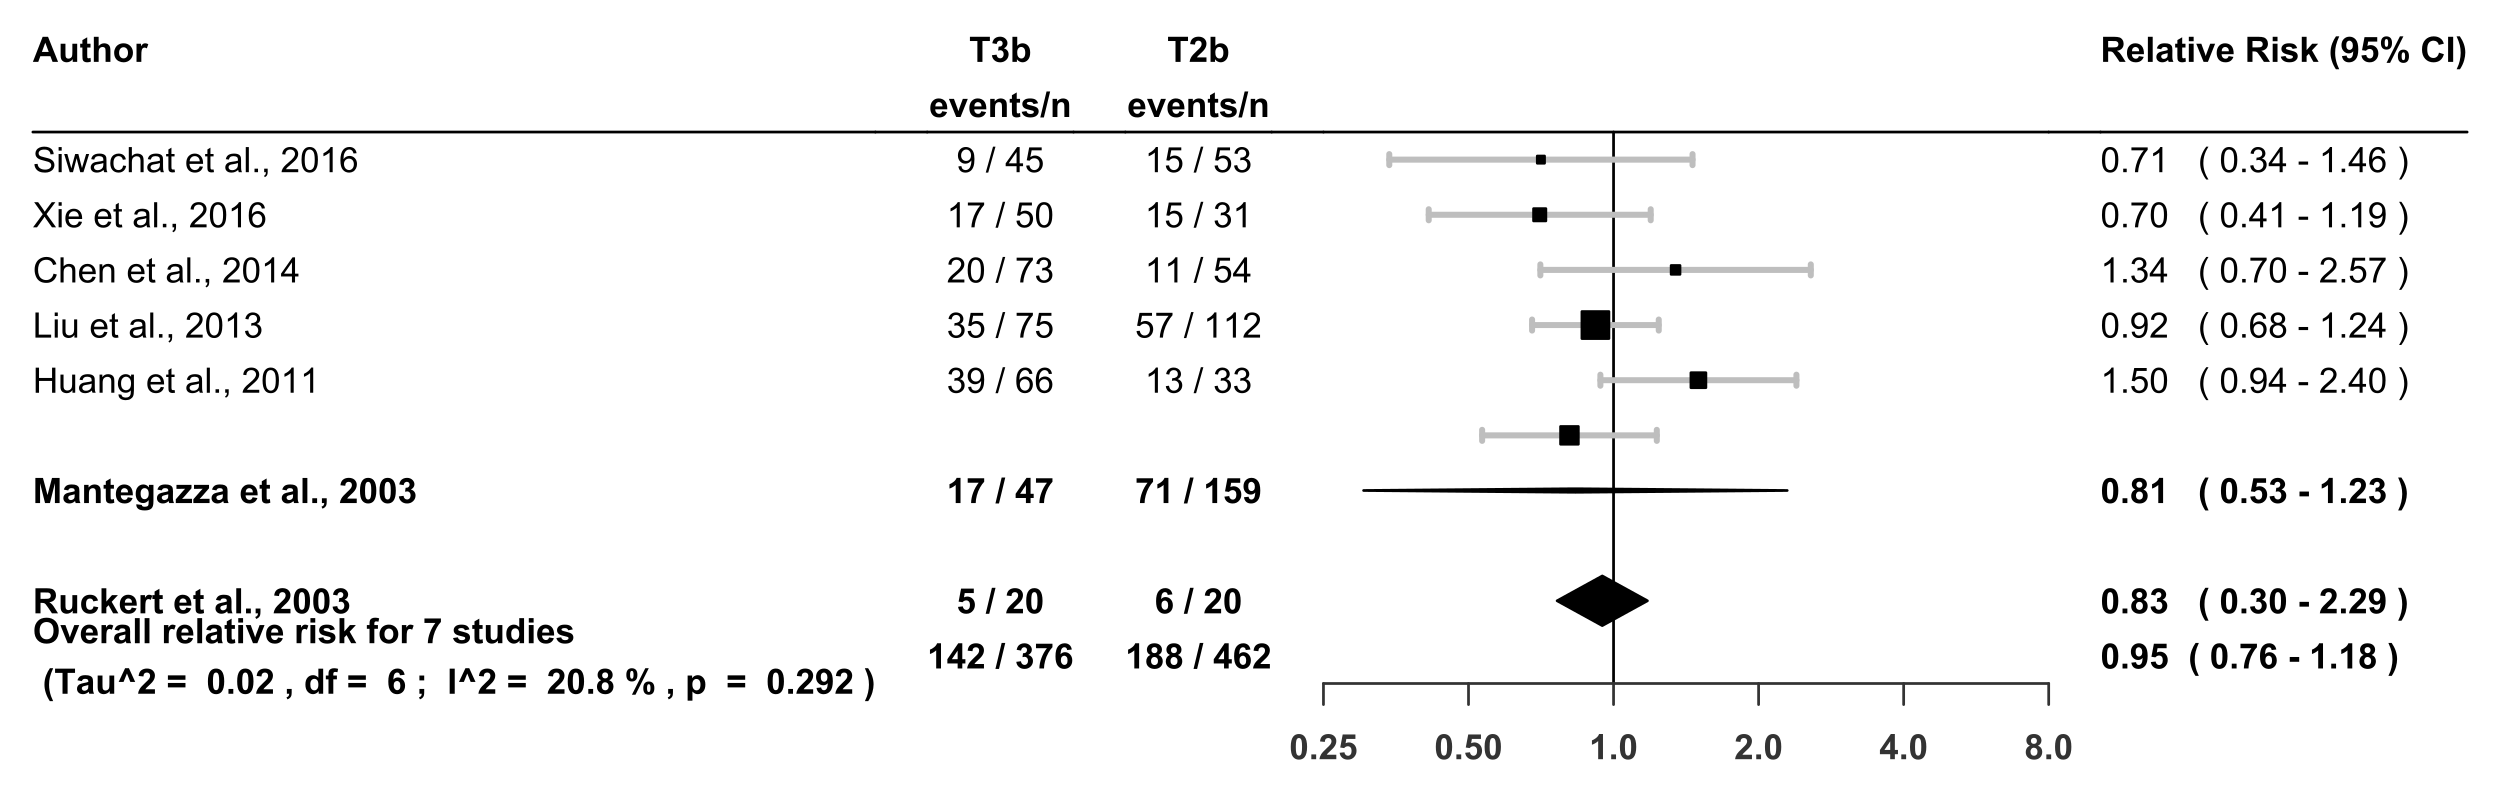 <?xml version="1.0" encoding="UTF-8"?>
<svg xmlns="http://www.w3.org/2000/svg" xmlns:xlink="http://www.w3.org/1999/xlink" width="684pt" height="216pt" viewBox="0 0 684 216" version="1.1">
<defs>
<g>
<symbol overflow="visible" id="glyph0-0">
<path style="stroke:none;" d="M 1.199 0 L 1.199 -6 L 6 -6 L 6 0 Z M 1.352 -0.148 L 5.852 -0.148 L 5.852 -5.852 L 1.352 -5.852 Z M 1.352 -0.148 "/>
</symbol>
<symbol overflow="visible" id="glyph0-1">
<path style="stroke:none;" d="M 6.895 0 L 5.387 0 L 4.785 -1.562 L 2.039 -1.562 L 1.473 0 L 0 0 L 2.676 -6.871 L 4.145 -6.871 Z M 4.34 -2.719 L 3.395 -5.27 L 2.465 -2.719 Z M 4.34 -2.719 "/>
</symbol>
<symbol overflow="visible" id="glyph0-2">
<path style="stroke:none;" d="M 3.965 0 L 3.965 -0.746 C 3.781 -0.477 3.543 -0.27 3.25 -0.117 C 2.953 0.035 2.641 0.109 2.316 0.113 C 1.977 0.109 1.676 0.039 1.414 -0.105 C 1.145 -0.254 0.953 -0.461 0.836 -0.727 C 0.715 -0.992 0.656 -1.359 0.66 -1.828 L 0.66 -4.977 L 1.977 -4.977 L 1.977 -2.691 C 1.973 -1.988 2 -1.559 2.051 -1.402 C 2.098 -1.242 2.184 -1.117 2.316 -1.027 C 2.441 -0.934 2.605 -0.891 2.805 -0.891 C 3.027 -0.891 3.227 -0.949 3.406 -1.074 C 3.582 -1.195 3.707 -1.352 3.773 -1.535 C 3.836 -1.715 3.867 -2.16 3.871 -2.879 L 3.871 -4.977 L 5.188 -4.977 L 5.188 0 Z M 3.965 0 "/>
</symbol>
<symbol overflow="visible" id="glyph0-3">
<path style="stroke:none;" d="M 2.973 -4.977 L 2.973 -3.93 L 2.07 -3.93 L 2.07 -1.922 C 2.066 -1.516 2.078 -1.277 2.098 -1.211 C 2.113 -1.141 2.152 -1.086 2.215 -1.043 C 2.273 -1 2.348 -0.977 2.438 -0.98 C 2.559 -0.977 2.734 -1.02 2.969 -1.105 L 3.078 -0.086 C 2.77 0.047 2.426 0.109 2.039 0.113 C 1.801 0.109 1.586 0.074 1.395 -0.004 C 1.203 -0.082 1.062 -0.188 0.977 -0.316 C 0.887 -0.441 0.824 -0.609 0.793 -0.828 C 0.762 -0.977 0.75 -1.289 0.75 -1.758 L 0.75 -3.93 L 0.145 -3.93 L 0.145 -4.977 L 0.75 -4.977 L 0.75 -5.969 L 2.07 -6.734 L 2.07 -4.977 Z M 2.973 -4.977 "/>
</symbol>
<symbol overflow="visible" id="glyph0-4">
<path style="stroke:none;" d="M 2 -6.871 L 2 -4.344 C 2.422 -4.836 2.93 -5.086 3.523 -5.09 C 3.824 -5.086 4.098 -5.031 4.344 -4.922 C 4.586 -4.809 4.77 -4.664 4.895 -4.488 C 5.016 -4.312 5.102 -4.117 5.148 -3.906 C 5.191 -3.691 5.215 -3.363 5.219 -2.922 L 5.219 0 L 3.898 0 L 3.898 -2.629 C 3.895 -3.148 3.871 -3.48 3.824 -3.625 C 3.773 -3.762 3.684 -3.871 3.559 -3.957 C 3.43 -4.035 3.273 -4.078 3.086 -4.082 C 2.863 -4.078 2.668 -4.023 2.5 -3.922 C 2.324 -3.812 2.199 -3.652 2.121 -3.441 C 2.039 -3.223 1.996 -2.906 2 -2.492 L 2 0 L 0.684 0 L 0.684 -6.871 Z M 2 -6.871 "/>
</symbol>
<symbol overflow="visible" id="glyph0-5">
<path style="stroke:none;" d="M 0.383 -2.559 C 0.379 -2.992 0.488 -3.414 0.707 -3.828 C 0.922 -4.234 1.227 -4.547 1.625 -4.766 C 2.016 -4.977 2.457 -5.086 2.949 -5.09 C 3.699 -5.086 4.316 -4.84 4.801 -4.355 C 5.277 -3.863 5.52 -3.246 5.523 -2.504 C 5.52 -1.746 5.277 -1.121 4.793 -0.629 C 4.305 -0.133 3.691 0.109 2.957 0.113 C 2.5 0.109 2.066 0.012 1.652 -0.195 C 1.238 -0.398 0.922 -0.703 0.707 -1.105 C 0.488 -1.5 0.379 -1.984 0.383 -2.559 Z M 1.734 -2.488 C 1.734 -1.992 1.852 -1.613 2.086 -1.355 C 2.32 -1.09 2.609 -0.961 2.953 -0.961 C 3.297 -0.961 3.582 -1.09 3.816 -1.355 C 4.047 -1.613 4.164 -1.996 4.168 -2.5 C 4.164 -2.984 4.047 -3.359 3.816 -3.621 C 3.582 -3.883 3.297 -4.012 2.953 -4.016 C 2.609 -4.012 2.32 -3.883 2.086 -3.621 C 1.852 -3.359 1.734 -2.98 1.734 -2.488 Z M 1.734 -2.488 "/>
</symbol>
<symbol overflow="visible" id="glyph0-6">
<path style="stroke:none;" d="M 1.949 0 L 0.633 0 L 0.633 -4.977 L 1.855 -4.977 L 1.855 -4.27 C 2.062 -4.602 2.25 -4.82 2.422 -4.93 C 2.586 -5.031 2.777 -5.086 2.992 -5.09 C 3.289 -5.086 3.578 -5.004 3.859 -4.844 L 3.449 -3.695 C 3.227 -3.836 3.02 -3.906 2.832 -3.91 C 2.645 -3.906 2.488 -3.855 2.363 -3.758 C 2.23 -3.652 2.129 -3.469 2.059 -3.207 C 1.98 -2.938 1.945 -2.383 1.949 -1.539 Z M 1.949 0 "/>
</symbol>
<symbol overflow="visible" id="glyph0-7">
<path style="stroke:none;" d="M 0.68 0 L 0.68 -6.871 L 2.758 -6.871 L 4.004 -2.184 L 5.234 -6.871 L 7.316 -6.871 L 7.316 0 L 6.027 0 L 6.027 -5.41 L 4.664 0 L 3.328 0 L 1.969 -5.41 L 1.969 0 Z M 0.68 0 "/>
</symbol>
<symbol overflow="visible" id="glyph0-8">
<path style="stroke:none;" d="M 1.672 -3.461 L 0.477 -3.676 C 0.609 -4.152 0.844 -4.508 1.172 -4.742 C 1.5 -4.969 1.984 -5.086 2.633 -5.09 C 3.219 -5.086 3.656 -5.016 3.945 -4.879 C 4.23 -4.738 4.434 -4.562 4.555 -4.352 C 4.668 -4.137 4.727 -3.742 4.73 -3.172 L 4.715 -1.637 C 4.711 -1.195 4.73 -0.875 4.777 -0.668 C 4.816 -0.457 4.898 -0.234 5.016 0 L 3.711 0 C 3.672 -0.086 3.633 -0.215 3.586 -0.391 C 3.562 -0.465 3.547 -0.516 3.539 -0.543 C 3.312 -0.32 3.07 -0.156 2.816 -0.051 C 2.559 0.059 2.285 0.109 1.996 0.113 C 1.48 0.109 1.078 -0.027 0.785 -0.305 C 0.488 -0.582 0.34 -0.934 0.344 -1.359 C 0.34 -1.641 0.406 -1.891 0.543 -2.109 C 0.676 -2.328 0.863 -2.496 1.109 -2.617 C 1.348 -2.73 1.699 -2.832 2.156 -2.926 C 2.77 -3.035 3.195 -3.145 3.438 -3.25 L 3.438 -3.379 C 3.434 -3.629 3.371 -3.809 3.25 -3.918 C 3.121 -4.023 2.883 -4.078 2.539 -4.082 C 2.301 -4.078 2.121 -4.031 1.992 -3.941 C 1.859 -3.848 1.75 -3.688 1.672 -3.461 Z M 3.438 -2.391 C 3.266 -2.332 2.996 -2.262 2.633 -2.188 C 2.266 -2.105 2.027 -2.031 1.918 -1.961 C 1.742 -1.836 1.656 -1.68 1.66 -1.496 C 1.656 -1.309 1.727 -1.148 1.863 -1.016 C 2 -0.879 2.176 -0.812 2.391 -0.816 C 2.625 -0.812 2.852 -0.891 3.07 -1.051 C 3.227 -1.164 3.328 -1.309 3.383 -1.484 C 3.414 -1.594 3.434 -1.809 3.438 -2.129 Z M 3.438 -2.391 "/>
</symbol>
<symbol overflow="visible" id="glyph0-9">
<path style="stroke:none;" d="M 5.219 0 L 3.898 0 L 3.898 -2.539 C 3.895 -3.074 3.867 -3.422 3.812 -3.582 C 3.754 -3.738 3.664 -3.863 3.539 -3.949 C 3.414 -4.035 3.262 -4.078 3.086 -4.082 C 2.855 -4.078 2.648 -4.016 2.469 -3.895 C 2.285 -3.766 2.164 -3.602 2.098 -3.398 C 2.027 -3.191 1.992 -2.809 1.996 -2.254 L 1.996 0 L 0.68 0 L 0.68 -4.977 L 1.902 -4.977 L 1.902 -4.246 C 2.336 -4.805 2.883 -5.086 3.543 -5.09 C 3.832 -5.086 4.098 -5.035 4.34 -4.934 C 4.578 -4.828 4.762 -4.691 4.887 -4.531 C 5.008 -4.367 5.094 -4.184 5.145 -3.98 C 5.191 -3.77 5.215 -3.477 5.219 -3.094 Z M 5.219 0 "/>
</symbol>
<symbol overflow="visible" id="glyph0-10">
<path style="stroke:none;" d="M 3.57 -1.586 L 4.883 -1.363 C 4.711 -0.879 4.445 -0.512 4.086 -0.262 C 3.719 -0.012 3.266 0.109 2.719 0.113 C 1.852 0.109 1.211 -0.168 0.797 -0.734 C 0.469 -1.184 0.305 -1.758 0.305 -2.453 C 0.305 -3.273 0.52 -3.918 0.949 -4.387 C 1.379 -4.852 1.922 -5.086 2.586 -5.09 C 3.324 -5.086 3.91 -4.84 4.34 -4.355 C 4.766 -3.863 4.969 -3.117 4.953 -2.109 L 1.656 -2.109 C 1.66 -1.719 1.766 -1.414 1.973 -1.195 C 2.172 -0.977 2.426 -0.867 2.734 -0.871 C 2.938 -0.867 3.109 -0.922 3.254 -1.039 C 3.391 -1.148 3.496 -1.332 3.57 -1.586 Z M 3.648 -2.914 C 3.637 -3.293 3.539 -3.586 3.352 -3.785 C 3.164 -3.98 2.934 -4.078 2.668 -4.082 C 2.375 -4.078 2.137 -3.973 1.953 -3.77 C 1.762 -3.555 1.672 -3.27 1.68 -2.914 Z M 3.648 -2.914 "/>
</symbol>
<symbol overflow="visible" id="glyph0-11">
<path style="stroke:none;" d="M 0.566 0.328 L 2.07 0.512 C 2.094 0.684 2.152 0.805 2.246 0.871 C 2.367 0.961 2.566 1.008 2.836 1.012 C 3.18 1.008 3.438 0.957 3.609 0.859 C 3.723 0.785 3.809 0.672 3.871 0.523 C 3.91 0.41 3.93 0.215 3.934 -0.078 L 3.934 -0.805 C 3.535 -0.266 3.039 0 2.441 0 C 1.77 0 1.238 -0.281 0.852 -0.848 C 0.543 -1.293 0.391 -1.848 0.395 -2.516 C 0.391 -3.348 0.594 -3.988 0.996 -4.43 C 1.395 -4.867 1.891 -5.086 2.492 -5.09 C 3.105 -5.086 3.613 -4.816 4.016 -4.281 L 4.016 -4.977 L 5.25 -4.977 L 5.25 -0.512 C 5.25 0.078 5.199 0.512 5.105 0.805 C 5.004 1.094 4.867 1.324 4.695 1.488 C 4.516 1.652 4.285 1.781 3.996 1.879 C 3.703 1.969 3.332 2.016 2.887 2.02 C 2.039 2.016 1.441 1.871 1.09 1.586 C 0.738 1.293 0.562 0.926 0.562 0.488 C 0.562 0.441 0.562 0.391 0.566 0.328 Z M 1.742 -2.594 C 1.738 -2.062 1.844 -1.676 2.051 -1.43 C 2.254 -1.184 2.504 -1.059 2.809 -1.062 C 3.125 -1.059 3.398 -1.188 3.621 -1.441 C 3.844 -1.691 3.953 -2.062 3.957 -2.559 C 3.953 -3.07 3.848 -3.453 3.637 -3.707 C 3.422 -3.953 3.152 -4.078 2.832 -4.082 C 2.512 -4.078 2.254 -3.957 2.051 -3.715 C 1.844 -3.469 1.738 -3.094 1.742 -2.594 Z M 1.742 -2.594 "/>
</symbol>
<symbol overflow="visible" id="glyph0-12">
<path style="stroke:none;" d="M 0.16 0 L 0.16 -1.027 L 2.023 -3.168 C 2.328 -3.516 2.555 -3.766 2.703 -3.914 C 2.547 -3.902 2.348 -3.895 2.102 -3.895 L 0.344 -3.887 L 0.344 -4.977 L 4.457 -4.977 L 4.457 -4.047 L 2.555 -1.852 L 1.883 -1.125 C 2.246 -1.145 2.473 -1.152 2.562 -1.156 L 4.602 -1.156 L 4.602 0 Z M 0.16 0 "/>
</symbol>
<symbol overflow="visible" id="glyph0-13">
<path style="stroke:none;" d=""/>
</symbol>
<symbol overflow="visible" id="glyph0-14">
<path style="stroke:none;" d="M 0.688 0 L 0.688 -6.871 L 2.008 -6.871 L 2.008 0 Z M 0.688 0 "/>
</symbol>
<symbol overflow="visible" id="glyph0-15">
<path style="stroke:none;" d="M 0.688 0 L 0.688 -1.316 L 2.008 -1.316 L 2.008 0 Z M 0.688 0 "/>
</symbol>
<symbol overflow="visible" id="glyph0-16">
<path style="stroke:none;" d="M 0.656 -1.316 L 1.973 -1.316 L 1.973 -0.375 C 1.969 0.004 1.938 0.305 1.875 0.527 C 1.809 0.746 1.684 0.941 1.5 1.121 C 1.316 1.293 1.082 1.43 0.805 1.531 L 0.547 0.988 C 0.809 0.898 1 0.777 1.113 0.629 C 1.227 0.473 1.285 0.266 1.293 0 L 0.656 0 Z M 0.656 -1.316 "/>
</symbol>
<symbol overflow="visible" id="glyph0-17">
<path style="stroke:none;" d="M 4.855 -1.223 L 4.855 0 L 0.238 0 C 0.285 -0.461 0.434 -0.898 0.688 -1.316 C 0.934 -1.727 1.43 -2.273 2.172 -2.961 C 2.762 -3.512 3.125 -3.887 3.262 -4.086 C 3.441 -4.355 3.531 -4.625 3.535 -4.895 C 3.531 -5.184 3.453 -5.41 3.297 -5.57 C 3.137 -5.727 2.918 -5.805 2.645 -5.809 C 2.363 -5.805 2.145 -5.723 1.984 -5.559 C 1.82 -5.391 1.727 -5.117 1.707 -4.734 L 0.395 -4.867 C 0.469 -5.59 0.715 -6.109 1.129 -6.426 C 1.539 -6.738 2.055 -6.895 2.676 -6.898 C 3.352 -6.895 3.883 -6.715 4.273 -6.352 C 4.656 -5.984 4.852 -5.527 4.855 -4.988 C 4.852 -4.676 4.797 -4.383 4.688 -4.102 C 4.578 -3.82 4.402 -3.527 4.164 -3.227 C 4 -3.02 3.711 -2.727 3.297 -2.348 C 2.879 -1.965 2.617 -1.711 2.508 -1.59 C 2.398 -1.461 2.309 -1.34 2.242 -1.223 Z M 4.855 -1.223 "/>
</symbol>
<symbol overflow="visible" id="glyph0-18">
<path style="stroke:none;" d="M 2.633 -6.898 C 3.297 -6.895 3.82 -6.66 4.195 -6.188 C 4.641 -5.625 4.863 -4.691 4.867 -3.391 C 4.863 -2.086 4.637 -1.152 4.191 -0.586 C 3.816 -0.117 3.297 0.117 2.633 0.117 C 1.961 0.117 1.422 -0.137 1.016 -0.652 C 0.602 -1.164 0.398 -2.082 0.402 -3.402 C 0.398 -4.695 0.625 -5.625 1.078 -6.195 C 1.449 -6.66 1.965 -6.895 2.633 -6.898 Z M 2.633 -5.809 C 2.469 -5.805 2.328 -5.754 2.207 -5.656 C 2.078 -5.551 1.98 -5.371 1.918 -5.109 C 1.824 -4.766 1.781 -4.191 1.781 -3.391 C 1.781 -2.582 1.82 -2.027 1.902 -1.727 C 1.98 -1.422 2.082 -1.223 2.207 -1.125 C 2.328 -1.023 2.469 -0.973 2.633 -0.977 C 2.789 -0.973 2.934 -1.023 3.062 -1.129 C 3.184 -1.227 3.281 -1.406 3.352 -1.672 C 3.441 -2.008 3.484 -2.582 3.488 -3.391 C 3.484 -4.191 3.445 -4.746 3.363 -5.051 C 3.281 -5.352 3.18 -5.551 3.059 -5.656 C 2.934 -5.754 2.789 -5.805 2.633 -5.809 Z M 2.633 -5.809 "/>
</symbol>
<symbol overflow="visible" id="glyph0-19">
<path style="stroke:none;" d="M 0.359 -1.824 L 1.637 -1.977 C 1.672 -1.648 1.781 -1.402 1.961 -1.234 C 2.137 -1.059 2.352 -0.973 2.609 -0.977 C 2.879 -0.973 3.109 -1.074 3.297 -1.285 C 3.48 -1.488 3.574 -1.766 3.578 -2.117 C 3.574 -2.445 3.484 -2.711 3.309 -2.906 C 3.129 -3.098 2.91 -3.191 2.656 -3.195 C 2.484 -3.191 2.285 -3.16 2.055 -3.098 L 2.199 -4.172 C 2.551 -4.16 2.824 -4.234 3.016 -4.402 C 3.199 -4.562 3.293 -4.781 3.297 -5.059 C 3.293 -5.285 3.223 -5.469 3.09 -5.609 C 2.949 -5.742 2.766 -5.812 2.539 -5.816 C 2.312 -5.812 2.121 -5.734 1.965 -5.582 C 1.801 -5.422 1.703 -5.195 1.672 -4.898 L 0.461 -5.105 C 0.543 -5.516 0.668 -5.848 0.84 -6.098 C 1.008 -6.344 1.246 -6.539 1.555 -6.684 C 1.855 -6.824 2.199 -6.895 2.578 -6.898 C 3.223 -6.895 3.738 -6.691 4.133 -6.281 C 4.453 -5.941 4.617 -5.559 4.617 -5.137 C 4.617 -4.531 4.285 -4.051 3.629 -3.695 C 4.02 -3.605 4.336 -3.414 4.57 -3.125 C 4.805 -2.828 4.922 -2.477 4.926 -2.062 C 4.922 -1.457 4.703 -0.941 4.266 -0.52 C 3.824 -0.094 3.273 0.117 2.621 0.117 C 1.996 0.117 1.48 -0.059 1.074 -0.418 C 0.66 -0.773 0.422 -1.242 0.359 -1.824 Z M 0.359 -1.824 "/>
</symbol>
<symbol overflow="visible" id="glyph0-20">
<path style="stroke:none;" d="M 0.703 0 L 0.703 -6.871 L 3.625 -6.871 C 4.355 -6.867 4.887 -6.805 5.223 -6.684 C 5.551 -6.559 5.82 -6.34 6.023 -6.027 C 6.223 -5.711 6.32 -5.352 6.324 -4.945 C 6.32 -4.43 6.168 -4.004 5.867 -3.668 C 5.562 -3.332 5.109 -3.117 4.508 -3.031 C 4.805 -2.852 5.055 -2.66 5.254 -2.453 C 5.445 -2.242 5.707 -1.871 6.043 -1.34 L 6.883 0 L 5.223 0 L 4.219 -1.496 C 3.859 -2.027 3.613 -2.363 3.484 -2.504 C 3.352 -2.641 3.215 -2.738 3.07 -2.789 C 2.922 -2.84 2.688 -2.863 2.371 -2.867 L 2.09 -2.867 L 2.09 0 Z M 2.09 -3.965 L 3.117 -3.965 C 3.781 -3.961 4.195 -3.988 4.363 -4.047 C 4.527 -4.102 4.656 -4.199 4.754 -4.34 C 4.844 -4.477 4.891 -4.648 4.895 -4.855 C 4.891 -5.086 4.828 -5.273 4.707 -5.414 C 4.582 -5.555 4.41 -5.645 4.188 -5.688 C 4.07 -5.699 3.73 -5.707 3.172 -5.711 L 2.09 -5.711 Z M 2.09 -3.965 "/>
</symbol>
<symbol overflow="visible" id="glyph0-21">
<path style="stroke:none;" d="M 5.031 -3.508 L 3.73 -3.273 C 3.684 -3.527 3.586 -3.723 3.434 -3.855 C 3.277 -3.988 3.074 -4.055 2.832 -4.055 C 2.5 -4.055 2.238 -3.941 2.047 -3.715 C 1.848 -3.488 1.75 -3.109 1.754 -2.578 C 1.75 -1.984 1.852 -1.566 2.051 -1.324 C 2.246 -1.082 2.512 -0.961 2.852 -0.961 C 3.098 -0.961 3.301 -1.031 3.465 -1.172 C 3.621 -1.312 3.734 -1.555 3.801 -1.906 L 5.094 -1.688 C 4.957 -1.094 4.699 -0.645 4.32 -0.34 C 3.938 -0.039 3.43 0.109 2.789 0.113 C 2.059 0.109 1.477 -0.117 1.047 -0.574 C 0.613 -1.035 0.398 -1.672 0.398 -2.484 C 0.398 -3.305 0.613 -3.941 1.051 -4.402 C 1.48 -4.855 2.07 -5.086 2.812 -5.09 C 3.418 -5.086 3.898 -4.957 4.258 -4.699 C 4.613 -4.438 4.871 -4.039 5.031 -3.508 Z M 5.031 -3.508 "/>
</symbol>
<symbol overflow="visible" id="glyph0-22">
<path style="stroke:none;" d="M 0.641 0 L 0.641 -6.871 L 1.961 -6.871 L 1.961 -3.227 L 3.5 -4.977 L 5.125 -4.977 L 3.422 -3.16 L 5.246 0 L 3.824 0 L 2.574 -2.234 L 1.961 -1.594 L 1.961 0 Z M 0.641 0 "/>
</symbol>
<symbol overflow="visible" id="glyph0-23">
<path style="stroke:none;" d="M 0.418 -3.395 C 0.414 -4.09 0.52 -4.68 0.73 -5.156 C 0.883 -5.504 1.098 -5.816 1.371 -6.098 C 1.641 -6.375 1.934 -6.582 2.258 -6.719 C 2.684 -6.895 3.18 -6.984 3.742 -6.988 C 4.75 -6.984 5.559 -6.672 6.168 -6.047 C 6.773 -5.418 7.078 -4.543 7.082 -3.426 C 7.078 -2.312 6.777 -1.445 6.176 -0.82 C 5.574 -0.195 4.766 0.117 3.758 0.117 C 2.734 0.117 1.922 -0.191 1.32 -0.816 C 0.715 -1.438 0.414 -2.297 0.418 -3.395 Z M 1.848 -3.441 C 1.844 -2.66 2.023 -2.07 2.387 -1.672 C 2.742 -1.266 3.199 -1.066 3.754 -1.07 C 4.305 -1.066 4.758 -1.266 5.117 -1.668 C 5.469 -2.062 5.648 -2.66 5.648 -3.461 C 5.648 -4.246 5.473 -4.832 5.129 -5.223 C 4.781 -5.605 4.324 -5.801 3.754 -5.805 C 3.18 -5.801 2.719 -5.605 2.371 -5.215 C 2.02 -4.82 1.844 -4.227 1.848 -3.441 Z M 1.848 -3.441 "/>
</symbol>
<symbol overflow="visible" id="glyph0-24">
<path style="stroke:none;" d="M 2.059 0 L 0.051 -4.977 L 1.434 -4.977 L 2.371 -2.438 L 2.645 -1.59 C 2.711 -1.801 2.758 -1.945 2.781 -2.016 C 2.82 -2.156 2.867 -2.297 2.922 -2.438 L 3.867 -4.977 L 5.223 -4.977 L 3.242 0 Z M 2.059 0 "/>
</symbol>
<symbol overflow="visible" id="glyph0-25">
<path style="stroke:none;" d="M 0.688 -5.652 L 0.688 -6.871 L 2.008 -6.871 L 2.008 -5.652 Z M 0.688 0 L 0.688 -4.977 L 2.008 -4.977 L 2.008 0 Z M 0.688 0 "/>
</symbol>
<symbol overflow="visible" id="glyph0-26">
<path style="stroke:none;" d="M 0.227 -1.422 L 1.547 -1.621 C 1.602 -1.363 1.715 -1.168 1.891 -1.039 C 2.059 -0.902 2.297 -0.836 2.609 -0.84 C 2.945 -0.836 3.203 -0.898 3.379 -1.027 C 3.492 -1.109 3.551 -1.227 3.555 -1.379 C 3.551 -1.473 3.52 -1.555 3.461 -1.625 C 3.391 -1.684 3.242 -1.742 3.02 -1.801 C 1.953 -2.031 1.281 -2.246 1 -2.441 C 0.602 -2.707 0.402 -3.082 0.406 -3.562 C 0.402 -3.992 0.574 -4.352 0.918 -4.648 C 1.258 -4.938 1.785 -5.086 2.504 -5.09 C 3.18 -5.086 3.688 -4.977 4.02 -4.758 C 4.352 -4.535 4.578 -4.207 4.707 -3.773 L 3.465 -3.543 C 3.406 -3.734 3.305 -3.883 3.16 -3.988 C 3.008 -4.09 2.797 -4.141 2.527 -4.145 C 2.176 -4.141 1.93 -4.094 1.781 -4 C 1.68 -3.926 1.629 -3.836 1.633 -3.73 C 1.629 -3.633 1.672 -3.555 1.762 -3.492 C 1.879 -3.402 2.289 -3.277 2.992 -3.121 C 3.691 -2.961 4.18 -2.766 4.461 -2.535 C 4.734 -2.297 4.875 -1.969 4.875 -1.555 C 4.875 -1.094 4.684 -0.703 4.301 -0.379 C 3.918 -0.051 3.352 0.109 2.609 0.113 C 1.93 0.109 1.395 -0.023 1 -0.297 C 0.602 -0.57 0.344 -0.945 0.227 -1.422 Z M 0.227 -1.422 "/>
</symbol>
<symbol overflow="visible" id="glyph0-27">
<path style="stroke:none;" d="M 0.113 -4.977 L 0.844 -4.977 L 0.844 -5.352 C 0.844 -5.766 0.887 -6.078 0.977 -6.289 C 1.062 -6.492 1.227 -6.66 1.469 -6.793 C 1.707 -6.918 2.008 -6.984 2.375 -6.988 C 2.746 -6.984 3.113 -6.93 3.477 -6.82 L 3.301 -5.902 C 3.086 -5.949 2.887 -5.977 2.695 -5.977 C 2.504 -5.977 2.367 -5.93 2.285 -5.844 C 2.199 -5.75 2.156 -5.578 2.16 -5.328 L 2.16 -4.977 L 3.145 -4.977 L 3.145 -3.941 L 2.16 -3.941 L 2.16 0 L 0.844 0 L 0.844 -3.941 L 0.113 -3.941 Z M 0.113 -4.977 "/>
</symbol>
<symbol overflow="visible" id="glyph0-28">
<path style="stroke:none;" d="M 0.406 -5.555 L 0.406 -6.777 L 4.914 -6.777 L 4.914 -5.82 C 4.539 -5.453 4.16 -4.93 3.777 -4.246 C 3.391 -3.559 3.098 -2.832 2.898 -2.062 C 2.695 -1.293 2.598 -0.605 2.602 0 L 1.332 0 C 1.348 -0.949 1.543 -1.918 1.918 -2.906 C 2.285 -3.891 2.781 -4.773 3.402 -5.555 Z M 0.406 -5.555 "/>
</symbol>
<symbol overflow="visible" id="glyph0-29">
<path style="stroke:none;" d="M 5.254 0 L 4.031 0 L 4.031 -0.73 C 3.828 -0.445 3.586 -0.234 3.312 -0.094 C 3.031 0.043 2.754 0.109 2.477 0.113 C 1.902 0.109 1.41 -0.117 1.004 -0.578 C 0.594 -1.035 0.391 -1.68 0.395 -2.508 C 0.391 -3.352 0.59 -3.992 0.988 -4.43 C 1.383 -4.867 1.883 -5.086 2.492 -5.09 C 3.047 -5.086 3.531 -4.855 3.938 -4.398 L 3.938 -6.871 L 5.254 -6.871 Z M 1.738 -2.598 C 1.734 -2.062 1.809 -1.68 1.961 -1.445 C 2.168 -1.098 2.465 -0.926 2.852 -0.93 C 3.152 -0.926 3.41 -1.055 3.621 -1.316 C 3.832 -1.57 3.938 -1.953 3.941 -2.469 C 3.938 -3.039 3.836 -3.453 3.633 -3.703 C 3.426 -3.953 3.16 -4.078 2.84 -4.082 C 2.523 -4.078 2.262 -3.953 2.055 -3.707 C 1.84 -3.457 1.734 -3.086 1.738 -2.598 Z M 1.738 -2.598 "/>
</symbol>
<symbol overflow="visible" id="glyph0-30">
<path style="stroke:none;" d="M 2.875 2.02 L 1.969 2.02 C 1.488 1.297 1.121 0.551 0.875 -0.23 C 0.621 -1.004 0.496 -1.758 0.5 -2.488 C 0.496 -3.391 0.652 -4.246 0.965 -5.055 C 1.23 -5.75 1.57 -6.395 1.988 -6.988 L 2.887 -6.988 C 2.457 -6.039 2.164 -5.234 2.004 -4.574 C 1.84 -3.906 1.758 -3.203 1.762 -2.461 C 1.758 -1.945 1.805 -1.418 1.902 -0.883 C 1.996 -0.344 2.129 0.164 2.297 0.648 C 2.406 0.965 2.598 1.422 2.875 2.02 Z M 2.875 2.02 "/>
</symbol>
<symbol overflow="visible" id="glyph0-31">
<path style="stroke:none;" d="M 2.246 0 L 2.246 -5.711 L 0.207 -5.711 L 0.207 -6.871 L 5.668 -6.871 L 5.668 -5.711 L 3.633 -5.711 L 3.633 0 Z M 2.246 0 "/>
</symbol>
<symbol overflow="visible" id="glyph0-32">
<path style="stroke:none;" d="M 0.539 -3.242 L 2.301 -6.988 L 3.348 -6.988 L 5.062 -3.242 L 3.73 -3.242 L 2.805 -5.535 L 1.879 -3.242 Z M 0.539 -3.242 "/>
</symbol>
<symbol overflow="visible" id="glyph0-33">
<path style="stroke:none;" d="M 0.398 -3.824 L 0.398 -5.035 L 5.203 -5.035 L 5.203 -3.824 Z M 0.398 -1.742 L 0.398 -2.957 L 5.203 -2.957 L 5.203 -1.742 Z M 0.398 -1.742 "/>
</symbol>
<symbol overflow="visible" id="glyph0-34">
<path style="stroke:none;" d="M 4.871 -5.188 L 3.594 -5.047 C 3.559 -5.305 3.48 -5.5 3.352 -5.629 C 3.219 -5.75 3.047 -5.812 2.84 -5.816 C 2.559 -5.812 2.324 -5.688 2.133 -5.441 C 1.941 -5.188 1.82 -4.668 1.773 -3.883 C 2.098 -4.266 2.504 -4.457 2.996 -4.461 C 3.543 -4.457 4.016 -4.25 4.406 -3.832 C 4.797 -3.414 4.992 -2.871 4.996 -2.211 C 4.992 -1.504 4.785 -0.941 4.375 -0.52 C 3.961 -0.094 3.434 0.117 2.789 0.117 C 2.094 0.117 1.523 -0.152 1.078 -0.691 C 0.629 -1.23 0.402 -2.113 0.406 -3.344 C 0.402 -4.598 0.637 -5.504 1.105 -6.062 C 1.57 -6.617 2.176 -6.895 2.922 -6.898 C 3.441 -6.895 3.871 -6.75 4.215 -6.461 C 4.555 -6.168 4.773 -5.742 4.871 -5.188 Z M 1.883 -2.316 C 1.879 -1.883 1.98 -1.555 2.18 -1.324 C 2.375 -1.09 2.598 -0.973 2.855 -0.977 C 3.094 -0.973 3.297 -1.066 3.461 -1.262 C 3.621 -1.449 3.703 -1.762 3.707 -2.199 C 3.703 -2.641 3.617 -2.969 3.445 -3.18 C 3.27 -3.387 3.051 -3.492 2.789 -3.492 C 2.535 -3.492 2.32 -3.391 2.145 -3.195 C 1.969 -2.992 1.879 -2.699 1.883 -2.316 Z M 1.883 -2.316 "/>
</symbol>
<symbol overflow="visible" id="glyph0-35">
<path style="stroke:none;" d="M 0.906 -3.66 L 0.906 -4.977 L 2.223 -4.977 L 2.223 -3.66 Z M 0.906 -1.316 L 2.223 -1.316 L 2.223 -0.375 C 2.219 0.004 2.188 0.305 2.121 0.527 C 2.055 0.746 1.93 0.941 1.75 1.121 C 1.566 1.293 1.336 1.43 1.055 1.531 L 0.797 0.988 C 1.062 0.898 1.25 0.777 1.363 0.625 C 1.473 0.465 1.531 0.258 1.543 0 L 0.906 0 Z M 0.906 -1.316 "/>
</symbol>
<symbol overflow="visible" id="glyph0-36">
<path style="stroke:none;" d="M 0.656 0 L 0.656 -6.871 L 2.043 -6.871 L 2.043 0 Z M 0.656 0 "/>
</symbol>
<symbol overflow="visible" id="glyph0-37">
<path style="stroke:none;" d="M 1.539 -3.707 C 1.195 -3.848 0.945 -4.047 0.793 -4.301 C 0.637 -4.551 0.562 -4.824 0.562 -5.129 C 0.562 -5.637 0.738 -6.062 1.098 -6.398 C 1.453 -6.73 1.965 -6.895 2.625 -6.898 C 3.277 -6.895 3.781 -6.73 4.145 -6.398 C 4.504 -6.062 4.688 -5.637 4.688 -5.129 C 4.688 -4.805 4.602 -4.523 4.438 -4.277 C 4.27 -4.027 4.039 -3.836 3.742 -3.707 C 4.121 -3.551 4.41 -3.328 4.609 -3.035 C 4.805 -2.742 4.902 -2.402 4.906 -2.02 C 4.902 -1.383 4.703 -0.867 4.301 -0.473 C 3.895 -0.078 3.355 0.117 2.688 0.121 C 2.059 0.117 1.539 -0.043 1.125 -0.371 C 0.633 -0.754 0.387 -1.285 0.391 -1.965 C 0.387 -2.332 0.477 -2.676 0.664 -2.988 C 0.844 -3.297 1.137 -3.535 1.539 -3.707 Z M 1.809 -5.035 C 1.805 -4.77 1.879 -4.566 2.031 -4.418 C 2.176 -4.27 2.375 -4.195 2.625 -4.199 C 2.875 -4.195 3.074 -4.27 3.223 -4.422 C 3.371 -4.566 3.445 -4.773 3.449 -5.039 C 3.445 -5.285 3.371 -5.48 3.227 -5.633 C 3.074 -5.777 2.879 -5.852 2.641 -5.855 C 2.383 -5.852 2.18 -5.777 2.031 -5.629 C 1.879 -5.477 1.805 -5.277 1.809 -5.035 Z M 1.688 -2.09 C 1.688 -1.727 1.777 -1.445 1.965 -1.242 C 2.148 -1.039 2.383 -0.938 2.664 -0.938 C 2.934 -0.938 3.156 -1.035 3.336 -1.23 C 3.512 -1.426 3.602 -1.707 3.605 -2.078 C 3.602 -2.395 3.512 -2.652 3.332 -2.852 C 3.148 -3.043 2.918 -3.141 2.645 -3.145 C 2.316 -3.141 2.078 -3.031 1.922 -2.812 C 1.766 -2.59 1.688 -2.348 1.688 -2.09 Z M 1.688 -2.09 "/>
</symbol>
<symbol overflow="visible" id="glyph0-38">
<path style="stroke:none;" d="M 0.418 -5.176 C 0.414 -5.785 0.551 -6.242 0.82 -6.543 C 1.09 -6.836 1.457 -6.984 1.922 -6.988 C 2.398 -6.984 2.77 -6.836 3.043 -6.543 C 3.309 -6.246 3.445 -5.789 3.449 -5.176 C 3.445 -4.555 3.309 -4.098 3.043 -3.805 C 2.77 -3.504 2.406 -3.355 1.945 -3.359 C 1.465 -3.355 1.09 -3.504 0.82 -3.801 C 0.551 -4.094 0.414 -4.551 0.418 -5.176 Z M 1.445 -5.184 C 1.441 -4.734 1.492 -4.434 1.598 -4.285 C 1.672 -4.168 1.781 -4.113 1.922 -4.117 C 2.062 -4.113 2.172 -4.168 2.25 -4.285 C 2.348 -4.434 2.395 -4.734 2.398 -5.184 C 2.395 -5.629 2.348 -5.926 2.25 -6.078 C 2.172 -6.191 2.062 -6.25 1.922 -6.254 C 1.781 -6.25 1.672 -6.195 1.598 -6.086 C 1.492 -5.93 1.441 -5.629 1.445 -5.184 Z M 2.926 0.262 L 1.949 0.262 L 5.609 -6.988 L 6.559 -6.988 Z M 5.055 -1.543 C 5.051 -2.152 5.184 -2.609 5.457 -2.91 C 5.723 -3.203 6.094 -3.352 6.566 -3.355 C 7.035 -3.352 7.406 -3.203 7.68 -2.91 C 7.949 -2.609 8.086 -2.152 8.086 -1.543 C 8.086 -0.918 7.949 -0.461 7.68 -0.168 C 7.406 0.129 7.039 0.273 6.582 0.277 C 6.098 0.273 5.723 0.129 5.457 -0.168 C 5.184 -0.461 5.051 -0.918 5.055 -1.543 Z M 6.078 -1.547 C 6.074 -1.098 6.129 -0.797 6.234 -0.652 C 6.312 -0.531 6.418 -0.473 6.559 -0.477 C 6.695 -0.473 6.805 -0.531 6.883 -0.648 C 6.98 -0.797 7.031 -1.098 7.035 -1.547 C 7.031 -1.992 6.98 -2.289 6.887 -2.445 C 6.805 -2.555 6.695 -2.613 6.559 -2.617 C 6.414 -2.613 6.309 -2.555 6.234 -2.445 C 6.129 -2.289 6.074 -1.992 6.078 -1.547 Z M 6.078 -1.547 "/>
</symbol>
<symbol overflow="visible" id="glyph0-39">
<path style="stroke:none;" d="M 0.652 -4.977 L 1.879 -4.977 L 1.879 -4.246 C 2.035 -4.492 2.25 -4.695 2.523 -4.855 C 2.793 -5.008 3.094 -5.086 3.43 -5.09 C 4.004 -5.086 4.496 -4.859 4.902 -4.41 C 5.305 -3.953 5.508 -3.32 5.508 -2.516 C 5.508 -1.68 5.305 -1.035 4.898 -0.578 C 4.492 -0.117 4 0.109 3.422 0.113 C 3.145 0.109 2.895 0.059 2.672 -0.051 C 2.449 -0.156 2.215 -0.344 1.969 -0.613 L 1.969 1.895 L 0.652 1.895 Z M 1.953 -2.574 C 1.949 -2.012 2.062 -1.598 2.285 -1.332 C 2.508 -1.062 2.777 -0.93 3.098 -0.934 C 3.402 -0.93 3.656 -1.055 3.863 -1.301 C 4.062 -1.543 4.164 -1.945 4.168 -2.508 C 4.164 -3.027 4.059 -3.414 3.852 -3.668 C 3.641 -3.922 3.383 -4.047 3.074 -4.051 C 2.75 -4.047 2.484 -3.922 2.273 -3.676 C 2.059 -3.426 1.949 -3.059 1.953 -2.574 Z M 1.953 -2.574 "/>
</symbol>
<symbol overflow="visible" id="glyph0-40">
<path style="stroke:none;" d="M 0.438 -1.59 L 1.711 -1.73 C 1.742 -1.465 1.82 -1.273 1.953 -1.152 C 2.082 -1.023 2.258 -0.961 2.477 -0.965 C 2.746 -0.961 2.977 -1.086 3.168 -1.34 C 3.355 -1.586 3.477 -2.105 3.535 -2.898 C 3.199 -2.512 2.785 -2.32 2.293 -2.32 C 1.746 -2.32 1.281 -2.527 0.891 -2.945 C 0.5 -3.359 0.305 -3.902 0.305 -4.574 C 0.305 -5.27 0.512 -5.832 0.926 -6.258 C 1.34 -6.684 1.867 -6.895 2.508 -6.898 C 3.203 -6.895 3.773 -6.625 4.223 -6.09 C 4.668 -5.547 4.891 -4.66 4.895 -3.43 C 4.891 -2.172 4.66 -1.266 4.195 -0.711 C 3.727 -0.156 3.117 0.117 2.375 0.121 C 1.836 0.117 1.402 -0.023 1.074 -0.305 C 0.738 -0.59 0.527 -1.016 0.438 -1.59 Z M 3.418 -4.469 C 3.414 -4.891 3.316 -5.219 3.125 -5.457 C 2.926 -5.688 2.699 -5.805 2.445 -5.809 C 2.199 -5.805 2 -5.711 1.84 -5.52 C 1.676 -5.324 1.594 -5.008 1.598 -4.574 C 1.594 -4.129 1.68 -3.805 1.859 -3.598 C 2.031 -3.387 2.25 -3.281 2.516 -3.285 C 2.766 -3.281 2.98 -3.383 3.156 -3.586 C 3.328 -3.785 3.414 -4.078 3.418 -4.469 Z M 3.418 -4.469 "/>
</symbol>
<symbol overflow="visible" id="glyph0-41">
<path style="stroke:none;" d="M 0.324 2.02 C 0.578 1.461 0.762 1.035 0.871 0.742 C 0.977 0.441 1.074 0.102 1.168 -0.285 C 1.254 -0.672 1.32 -1.039 1.367 -1.391 C 1.406 -1.734 1.43 -2.094 1.434 -2.461 C 1.43 -3.203 1.352 -3.906 1.195 -4.574 C 1.035 -5.234 0.738 -6.039 0.312 -6.988 L 1.211 -6.988 C 1.68 -6.312 2.047 -5.602 2.309 -4.852 C 2.566 -4.098 2.695 -3.332 2.699 -2.559 C 2.695 -1.902 2.594 -1.203 2.391 -0.461 C 2.156 0.379 1.77 1.203 1.234 2.02 Z M 0.324 2.02 "/>
</symbol>
<symbol overflow="visible" id="glyph0-42">
<path style="stroke:none;" d="M 0.633 0 L 0.633 -6.871 L 1.949 -6.871 L 1.949 -4.398 C 2.352 -4.855 2.832 -5.086 3.395 -5.09 C 3.996 -5.086 4.5 -4.867 4.898 -4.43 C 5.293 -3.992 5.488 -3.359 5.492 -2.539 C 5.488 -1.688 5.289 -1.035 4.887 -0.574 C 4.48 -0.117 3.988 0.109 3.414 0.113 C 3.125 0.109 2.844 0.043 2.57 -0.098 C 2.293 -0.238 2.055 -0.449 1.855 -0.73 L 1.855 0 Z M 1.941 -2.598 C 1.938 -2.078 2.02 -1.699 2.184 -1.453 C 2.41 -1.102 2.715 -0.926 3.094 -0.93 C 3.383 -0.926 3.629 -1.051 3.836 -1.301 C 4.039 -1.547 4.141 -1.938 4.145 -2.477 C 4.141 -3.043 4.039 -3.453 3.832 -3.703 C 3.625 -3.953 3.359 -4.078 3.043 -4.082 C 2.723 -4.078 2.461 -3.957 2.254 -3.715 C 2.043 -3.469 1.938 -3.094 1.941 -2.598 Z M 1.941 -2.598 "/>
</symbol>
<symbol overflow="visible" id="glyph0-43">
<path style="stroke:none;" d="M -0.016 0.117 L 1.688 -6.988 L 2.676 -6.988 L 0.957 0.117 Z M -0.016 0.117 "/>
</symbol>
<symbol overflow="visible" id="glyph0-44">
<path style="stroke:none;" d="M 3.777 0 L 2.461 0 L 2.461 -4.965 C 1.977 -4.512 1.406 -4.18 0.758 -3.965 L 0.758 -5.16 C 1.098 -5.27 1.473 -5.484 1.879 -5.801 C 2.281 -6.113 2.559 -6.477 2.711 -6.898 L 3.777 -6.898 Z M 3.777 0 "/>
</symbol>
<symbol overflow="visible" id="glyph0-45">
<path style="stroke:none;" d="M 2.992 0 L 2.992 -1.383 L 0.18 -1.383 L 0.18 -2.535 L 3.16 -6.898 L 4.266 -6.898 L 4.266 -2.539 L 5.117 -2.539 L 5.117 -1.383 L 4.266 -1.383 L 4.266 0 Z M 2.992 -2.539 L 2.992 -4.891 L 1.41 -2.539 Z M 2.992 -2.539 "/>
</symbol>
<symbol overflow="visible" id="glyph0-46">
<path style="stroke:none;" d="M 0.426 -1.766 L 1.738 -1.902 C 1.773 -1.602 1.883 -1.367 2.07 -1.195 C 2.25 -1.023 2.465 -0.938 2.711 -0.938 C 2.98 -0.938 3.211 -1.047 3.406 -1.273 C 3.594 -1.492 3.691 -1.828 3.695 -2.281 C 3.691 -2.699 3.598 -3.016 3.41 -3.23 C 3.219 -3.438 2.973 -3.543 2.672 -3.547 C 2.293 -3.543 1.953 -3.379 1.656 -3.047 L 0.586 -3.203 L 1.262 -6.777 L 4.742 -6.777 L 4.742 -5.547 L 2.258 -5.547 L 2.055 -4.379 C 2.344 -4.52 2.645 -4.594 2.953 -4.598 C 3.535 -4.594 4.027 -4.383 4.438 -3.961 C 4.84 -3.535 5.043 -2.98 5.047 -2.305 C 5.043 -1.734 4.879 -1.23 4.555 -0.793 C 4.105 -0.184 3.488 0.117 2.695 0.117 C 2.059 0.117 1.539 -0.051 1.141 -0.395 C 0.738 -0.73 0.5 -1.188 0.426 -1.766 Z M 0.426 -1.766 "/>
</symbol>
<symbol overflow="visible" id="glyph0-47">
<path style="stroke:none;" d="M 5.094 -2.527 L 6.441 -2.102 C 6.23 -1.348 5.887 -0.789 5.41 -0.43 C 4.926 -0.062 4.32 0.117 3.586 0.117 C 2.672 0.117 1.922 -0.191 1.336 -0.816 C 0.746 -1.438 0.449 -2.293 0.453 -3.375 C 0.449 -4.516 0.746 -5.402 1.34 -6.039 C 1.93 -6.668 2.707 -6.984 3.672 -6.988 C 4.508 -6.984 5.191 -6.734 5.719 -6.242 C 6.031 -5.945 6.266 -5.523 6.422 -4.977 L 5.047 -4.648 C 4.961 -5 4.793 -5.281 4.539 -5.492 C 4.277 -5.695 3.965 -5.801 3.602 -5.805 C 3.09 -5.801 2.676 -5.617 2.359 -5.254 C 2.039 -4.887 1.879 -4.293 1.883 -3.477 C 1.879 -2.605 2.035 -1.988 2.352 -1.621 C 2.66 -1.25 3.066 -1.066 3.57 -1.07 C 3.938 -1.066 4.258 -1.184 4.523 -1.422 C 4.789 -1.652 4.977 -2.02 5.094 -2.527 Z M 5.094 -2.527 "/>
</symbol>
<symbol overflow="visible" id="glyph0-48">
<path style="stroke:none;" d="M 0.539 -1.832 L 0.539 -3.148 L 3.125 -3.148 L 3.125 -1.832 Z M 0.539 -1.832 "/>
</symbol>
<symbol overflow="visible" id="glyph1-0">
<path style="stroke:none;" d="M 1.199 0 L 1.199 -6 L 6 -6 L 6 0 Z M 1.352 -0.148 L 5.852 -0.148 L 5.852 -5.852 L 1.352 -5.852 Z M 1.352 -0.148 "/>
</symbol>
<symbol overflow="visible" id="glyph1-1">
<path style="stroke:none;" d="M 0.43 -2.207 L 1.289 -2.281 C 1.328 -1.934 1.422 -1.652 1.574 -1.434 C 1.719 -1.211 1.949 -1.035 2.266 -0.902 C 2.574 -0.766 2.926 -0.695 3.32 -0.699 C 3.664 -0.695 3.969 -0.746 4.238 -0.852 C 4.5 -0.953 4.699 -1.098 4.828 -1.277 C 4.957 -1.457 5.02 -1.652 5.023 -1.867 C 5.02 -2.078 4.957 -2.266 4.836 -2.43 C 4.707 -2.59 4.504 -2.727 4.219 -2.836 C 4.031 -2.906 3.621 -3.016 2.992 -3.172 C 2.359 -3.32 1.918 -3.465 1.668 -3.602 C 1.336 -3.77 1.09 -3.98 0.934 -4.238 C 0.77 -4.488 0.691 -4.773 0.695 -5.094 C 0.691 -5.438 0.789 -5.762 0.988 -6.066 C 1.184 -6.363 1.473 -6.594 1.852 -6.754 C 2.227 -6.906 2.645 -6.984 3.113 -6.988 C 3.617 -6.984 4.066 -6.902 4.457 -6.742 C 4.844 -6.574 5.145 -6.332 5.355 -6.016 C 5.566 -5.695 5.68 -5.336 5.695 -4.938 L 4.824 -4.871 C 4.773 -5.301 4.617 -5.629 4.348 -5.855 C 4.074 -6.074 3.672 -6.188 3.148 -6.188 C 2.594 -6.188 2.195 -6.086 1.945 -5.883 C 1.695 -5.68 1.57 -5.438 1.57 -5.156 C 1.57 -4.906 1.656 -4.703 1.836 -4.547 C 2.008 -4.387 2.465 -4.223 3.207 -4.055 C 3.941 -3.887 4.449 -3.738 4.73 -3.617 C 5.125 -3.43 5.422 -3.199 5.613 -2.918 C 5.805 -2.633 5.898 -2.305 5.902 -1.941 C 5.898 -1.57 5.793 -1.227 5.586 -0.906 C 5.375 -0.582 5.074 -0.332 4.684 -0.152 C 4.289 0.027 3.848 0.117 3.359 0.117 C 2.734 0.117 2.215 0.027 1.797 -0.152 C 1.375 -0.332 1.047 -0.605 0.809 -0.973 C 0.566 -1.336 0.438 -1.746 0.43 -2.207 Z M 0.43 -2.207 "/>
</symbol>
<symbol overflow="visible" id="glyph1-2">
<path style="stroke:none;" d="M 0.637 -5.902 L 0.637 -6.871 L 1.48 -6.871 L 1.48 -5.902 Z M 0.637 0 L 0.637 -4.977 L 1.48 -4.977 L 1.48 0 Z M 0.637 0 "/>
</symbol>
<symbol overflow="visible" id="glyph1-3">
<path style="stroke:none;" d="M 1.551 0 L 0.027 -4.977 L 0.898 -4.977 L 1.691 -2.105 L 1.988 -1.035 C 1.996 -1.086 2.082 -1.43 2.246 -2.062 L 3.039 -4.977 L 3.906 -4.977 L 4.648 -2.09 L 4.898 -1.141 L 5.184 -2.102 L 6.039 -4.977 L 6.859 -4.977 L 5.301 0 L 4.426 0 L 3.633 -2.98 L 3.441 -3.828 L 2.434 0 Z M 1.551 0 "/>
</symbol>
<symbol overflow="visible" id="glyph1-4">
<path style="stroke:none;" d="M 3.883 -0.613 C 3.566 -0.344 3.266 -0.156 2.98 -0.051 C 2.688 0.059 2.375 0.109 2.047 0.113 C 1.496 0.109 1.078 -0.02 0.785 -0.285 C 0.492 -0.551 0.344 -0.895 0.348 -1.312 C 0.344 -1.555 0.398 -1.777 0.512 -1.98 C 0.621 -2.18 0.77 -2.34 0.949 -2.465 C 1.129 -2.586 1.328 -2.68 1.555 -2.742 C 1.719 -2.785 1.969 -2.824 2.305 -2.867 C 2.984 -2.945 3.488 -3.043 3.812 -3.16 C 3.812 -3.27 3.812 -3.344 3.816 -3.379 C 3.812 -3.719 3.734 -3.961 3.578 -4.105 C 3.359 -4.293 3.039 -4.387 2.617 -4.391 C 2.215 -4.387 1.922 -4.32 1.734 -4.184 C 1.547 -4.043 1.406 -3.797 1.316 -3.445 L 0.492 -3.559 C 0.566 -3.906 0.688 -4.191 0.863 -4.41 C 1.031 -4.625 1.281 -4.793 1.605 -4.914 C 1.93 -5.027 2.305 -5.086 2.738 -5.09 C 3.16 -5.086 3.508 -5.035 3.773 -4.938 C 4.039 -4.836 4.234 -4.711 4.359 -4.562 C 4.484 -4.41 4.57 -4.219 4.621 -3.988 C 4.648 -3.844 4.664 -3.586 4.664 -3.211 L 4.664 -2.086 C 4.664 -1.301 4.68 -0.805 4.719 -0.598 C 4.75 -0.387 4.82 -0.188 4.93 0 L 4.051 0 C 3.957 -0.172 3.902 -0.375 3.883 -0.613 Z M 3.812 -2.5 C 3.504 -2.371 3.043 -2.266 2.434 -2.18 C 2.082 -2.129 1.836 -2.07 1.695 -2.012 C 1.547 -1.945 1.438 -1.855 1.363 -1.734 C 1.281 -1.613 1.242 -1.48 1.246 -1.336 C 1.242 -1.109 1.328 -0.922 1.5 -0.773 C 1.672 -0.621 1.922 -0.543 2.25 -0.547 C 2.574 -0.543 2.863 -0.617 3.117 -0.762 C 3.367 -0.902 3.551 -1.094 3.676 -1.344 C 3.762 -1.531 3.809 -1.812 3.812 -2.188 Z M 3.812 -2.5 "/>
</symbol>
<symbol overflow="visible" id="glyph1-5">
<path style="stroke:none;" d="M 3.883 -1.824 L 4.711 -1.715 C 4.617 -1.141 4.383 -0.691 4.012 -0.371 C 3.637 -0.047 3.18 0.109 2.641 0.113 C 1.957 0.109 1.41 -0.109 0.996 -0.555 C 0.582 -0.996 0.375 -1.633 0.375 -2.469 C 0.375 -3.004 0.461 -3.477 0.641 -3.879 C 0.816 -4.281 1.09 -4.582 1.453 -4.785 C 1.816 -4.984 2.211 -5.086 2.645 -5.09 C 3.18 -5.086 3.621 -4.949 3.969 -4.68 C 4.309 -4.402 4.531 -4.016 4.633 -3.516 L 3.812 -3.391 C 3.73 -3.723 3.59 -3.973 3.395 -4.145 C 3.191 -4.309 2.953 -4.395 2.676 -4.398 C 2.25 -4.395 1.906 -4.242 1.641 -3.941 C 1.375 -3.633 1.242 -3.148 1.242 -2.492 C 1.242 -1.82 1.367 -1.336 1.625 -1.035 C 1.879 -0.73 2.215 -0.578 2.629 -0.582 C 2.957 -0.578 3.234 -0.68 3.457 -0.887 C 3.68 -1.086 3.82 -1.398 3.883 -1.824 Z M 3.883 -1.824 "/>
</symbol>
<symbol overflow="visible" id="glyph1-6">
<path style="stroke:none;" d="M 0.633 0 L 0.633 -6.871 L 1.477 -6.871 L 1.477 -4.406 C 1.867 -4.859 2.363 -5.086 2.969 -5.09 C 3.332 -5.086 3.652 -5.012 3.926 -4.871 C 4.199 -4.723 4.395 -4.523 4.512 -4.27 C 4.629 -4.012 4.688 -3.641 4.688 -3.156 L 4.688 0 L 3.844 0 L 3.844 -3.156 C 3.844 -3.574 3.75 -3.879 3.57 -4.074 C 3.383 -4.262 3.125 -4.359 2.793 -4.363 C 2.539 -4.359 2.305 -4.293 2.086 -4.168 C 1.867 -4.035 1.711 -3.859 1.617 -3.641 C 1.523 -3.414 1.477 -3.109 1.477 -2.723 L 1.477 0 Z M 0.633 0 "/>
</symbol>
<symbol overflow="visible" id="glyph1-7">
<path style="stroke:none;" d="M 2.477 -0.754 L 2.598 -0.008 C 2.355 0.043 2.145 0.062 1.961 0.066 C 1.652 0.062 1.414 0.02 1.246 -0.078 C 1.074 -0.172 0.957 -0.301 0.891 -0.461 C 0.82 -0.617 0.785 -0.949 0.789 -1.457 L 0.789 -4.32 L 0.168 -4.32 L 0.168 -4.977 L 0.789 -4.977 L 0.789 -6.211 L 1.625 -6.719 L 1.625 -4.977 L 2.477 -4.977 L 2.477 -4.32 L 1.625 -4.32 L 1.625 -1.41 C 1.621 -1.168 1.637 -1.012 1.668 -0.945 C 1.695 -0.875 1.746 -0.82 1.816 -0.781 C 1.883 -0.738 1.977 -0.719 2.105 -0.723 C 2.195 -0.719 2.32 -0.73 2.477 -0.754 Z M 2.477 -0.754 "/>
</symbol>
<symbol overflow="visible" id="glyph1-8">
<path style="stroke:none;" d=""/>
</symbol>
<symbol overflow="visible" id="glyph1-9">
<path style="stroke:none;" d="M 4.039 -1.602 L 4.914 -1.496 C 4.773 -0.98 4.52 -0.586 4.148 -0.309 C 3.773 -0.027 3.297 0.109 2.723 0.113 C 1.992 0.109 1.414 -0.109 0.992 -0.559 C 0.562 -1.004 0.352 -1.633 0.352 -2.445 C 0.352 -3.281 0.566 -3.934 0.996 -4.395 C 1.426 -4.855 1.984 -5.086 2.676 -5.09 C 3.34 -5.086 3.883 -4.859 4.309 -4.41 C 4.727 -3.953 4.938 -3.316 4.941 -2.5 C 4.938 -2.445 4.938 -2.371 4.938 -2.273 L 1.223 -2.273 C 1.25 -1.727 1.406 -1.305 1.688 -1.016 C 1.965 -0.723 2.309 -0.578 2.727 -0.582 C 3.031 -0.578 3.297 -0.66 3.52 -0.824 C 3.734 -0.984 3.906 -1.242 4.039 -1.602 Z M 1.27 -2.969 L 4.051 -2.969 C 4.008 -3.383 3.902 -3.695 3.73 -3.91 C 3.461 -4.23 3.113 -4.395 2.688 -4.398 C 2.297 -4.395 1.969 -4.266 1.707 -4.008 C 1.441 -3.746 1.297 -3.398 1.27 -2.969 Z M 1.27 -2.969 "/>
</symbol>
<symbol overflow="visible" id="glyph1-10">
<path style="stroke:none;" d="M 0.613 0 L 0.613 -6.871 L 1.457 -6.871 L 1.457 0 Z M 0.613 0 "/>
</symbol>
<symbol overflow="visible" id="glyph1-11">
<path style="stroke:none;" d="M 0.871 0 L 0.871 -0.961 L 1.832 -0.961 L 1.832 0 Z M 0.871 0 "/>
</symbol>
<symbol overflow="visible" id="glyph1-12">
<path style="stroke:none;" d="M 0.852 0 L 0.852 -0.961 L 1.812 -0.961 L 1.812 0 C 1.809 0.352 1.746 0.637 1.625 0.855 C 1.496 1.07 1.301 1.238 1.031 1.359 L 0.797 1 C 0.973 0.918 1.102 0.801 1.188 0.652 C 1.27 0.496 1.316 0.281 1.332 0 Z M 0.852 0 "/>
</symbol>
<symbol overflow="visible" id="glyph1-13">
<path style="stroke:none;" d="M 4.832 -0.812 L 4.832 0 L 0.289 0 C 0.281 -0.203 0.316 -0.398 0.391 -0.586 C 0.504 -0.895 0.688 -1.199 0.945 -1.5 C 1.195 -1.797 1.562 -2.141 2.047 -2.539 C 2.789 -3.148 3.297 -3.637 3.562 -3.996 C 3.824 -4.352 3.953 -4.688 3.957 -5.012 C 3.953 -5.34 3.836 -5.621 3.598 -5.855 C 3.355 -6.082 3.043 -6.199 2.664 -6.203 C 2.254 -6.199 1.93 -6.078 1.688 -5.836 C 1.441 -5.59 1.316 -5.25 1.316 -4.824 L 0.449 -4.914 C 0.508 -5.559 0.73 -6.051 1.121 -6.391 C 1.504 -6.727 2.023 -6.895 2.68 -6.898 C 3.336 -6.895 3.859 -6.715 4.246 -6.352 C 4.629 -5.984 4.82 -5.531 4.824 -4.992 C 4.82 -4.715 4.766 -4.441 4.652 -4.18 C 4.539 -3.91 4.352 -3.633 4.094 -3.34 C 3.832 -3.047 3.398 -2.645 2.793 -2.133 C 2.285 -1.707 1.961 -1.418 1.816 -1.266 C 1.672 -1.113 1.551 -0.961 1.461 -0.812 Z M 4.832 -0.812 "/>
</symbol>
<symbol overflow="visible" id="glyph1-14">
<path style="stroke:none;" d="M 0.398 -3.391 C 0.398 -4.199 0.48 -4.852 0.648 -5.352 C 0.812 -5.844 1.062 -6.227 1.395 -6.496 C 1.723 -6.762 2.137 -6.895 2.641 -6.898 C 3.004 -6.895 3.328 -6.82 3.609 -6.676 C 3.887 -6.523 4.113 -6.312 4.297 -6.035 C 4.477 -5.754 4.621 -5.41 4.723 -5.012 C 4.824 -4.605 4.875 -4.066 4.879 -3.391 C 4.875 -2.582 4.793 -1.93 4.629 -1.438 C 4.465 -0.938 4.215 -0.555 3.887 -0.289 C 3.555 -0.016 3.141 0.117 2.641 0.117 C 1.973 0.117 1.453 -0.117 1.078 -0.594 C 0.625 -1.164 0.398 -2.098 0.398 -3.391 Z M 1.266 -3.391 C 1.266 -2.258 1.395 -1.508 1.66 -1.137 C 1.922 -0.762 2.25 -0.574 2.641 -0.578 C 3.023 -0.574 3.348 -0.762 3.613 -1.141 C 3.875 -1.512 4.008 -2.262 4.012 -3.391 C 4.008 -4.52 3.875 -5.27 3.613 -5.645 C 3.348 -6.012 3.02 -6.199 2.629 -6.203 C 2.238 -6.199 1.93 -6.035 1.703 -5.711 C 1.41 -5.289 1.266 -4.516 1.266 -3.391 Z M 1.266 -3.391 "/>
</symbol>
<symbol overflow="visible" id="glyph1-15">
<path style="stroke:none;" d="M 3.578 0 L 2.734 0 L 2.734 -5.375 C 2.527 -5.18 2.262 -4.988 1.934 -4.793 C 1.602 -4.598 1.305 -4.453 1.047 -4.359 L 1.047 -5.176 C 1.516 -5.395 1.926 -5.664 2.281 -5.98 C 2.633 -6.293 2.883 -6.598 3.031 -6.898 L 3.578 -6.898 Z M 3.578 0 "/>
</symbol>
<symbol overflow="visible" id="glyph1-16">
<path style="stroke:none;" d="M 4.777 -5.188 L 3.938 -5.125 C 3.859 -5.453 3.75 -5.691 3.617 -5.844 C 3.387 -6.082 3.105 -6.203 2.773 -6.207 C 2.5 -6.203 2.266 -6.129 2.066 -5.98 C 1.797 -5.785 1.586 -5.504 1.438 -5.133 C 1.281 -4.758 1.203 -4.227 1.199 -3.543 C 1.398 -3.852 1.648 -4.082 1.945 -4.23 C 2.238 -4.379 2.543 -4.453 2.867 -4.457 C 3.426 -4.453 3.906 -4.246 4.305 -3.836 C 4.699 -3.418 4.898 -2.883 4.898 -2.23 C 4.898 -1.797 4.805 -1.395 4.617 -1.027 C 4.43 -0.652 4.172 -0.371 3.852 -0.176 C 3.523 0.02 3.156 0.117 2.746 0.117 C 2.039 0.117 1.465 -0.141 1.023 -0.656 C 0.578 -1.172 0.355 -2.023 0.359 -3.215 C 0.355 -4.539 0.602 -5.504 1.098 -6.113 C 1.52 -6.633 2.098 -6.895 2.828 -6.898 C 3.363 -6.895 3.805 -6.746 4.152 -6.445 C 4.496 -6.141 4.703 -5.719 4.777 -5.188 Z M 1.332 -2.227 C 1.328 -1.934 1.391 -1.652 1.516 -1.391 C 1.637 -1.121 1.809 -0.922 2.035 -0.785 C 2.254 -0.645 2.488 -0.574 2.734 -0.578 C 3.086 -0.574 3.391 -0.719 3.648 -1.008 C 3.902 -1.293 4.031 -1.684 4.035 -2.18 C 4.031 -2.652 3.906 -3.023 3.656 -3.301 C 3.402 -3.57 3.082 -3.707 2.699 -3.711 C 2.316 -3.707 1.992 -3.57 1.73 -3.301 C 1.461 -3.023 1.328 -2.668 1.332 -2.227 Z M 1.332 -2.227 "/>
</symbol>
<symbol overflow="visible" id="glyph1-17">
<path style="stroke:none;" d="M 0.043 0 L 2.699 -3.582 L 0.355 -6.871 L 1.438 -6.871 L 2.688 -5.109 C 2.941 -4.742 3.125 -4.461 3.238 -4.266 C 3.391 -4.516 3.57 -4.773 3.781 -5.047 L 5.164 -6.871 L 6.156 -6.871 L 3.742 -3.633 L 6.344 0 L 5.219 0 L 3.488 -2.453 C 3.387 -2.59 3.289 -2.742 3.188 -2.91 C 3.031 -2.656 2.922 -2.484 2.859 -2.395 L 1.133 0 Z M 0.043 0 "/>
</symbol>
<symbol overflow="visible" id="glyph1-18">
<path style="stroke:none;" d="M 5.645 -2.41 L 6.555 -2.18 C 6.359 -1.43 6.016 -0.859 5.523 -0.469 C 5.027 -0.078 4.422 0.117 3.707 0.117 C 2.965 0.117 2.363 -0.031 1.898 -0.336 C 1.434 -0.633 1.078 -1.07 0.84 -1.645 C 0.594 -2.215 0.473 -2.828 0.477 -3.488 C 0.473 -4.199 0.609 -4.824 0.887 -5.359 C 1.156 -5.891 1.547 -6.297 2.055 -6.574 C 2.559 -6.848 3.113 -6.984 3.723 -6.988 C 4.406 -6.984 4.984 -6.809 5.457 -6.461 C 5.922 -6.109 6.25 -5.617 6.438 -4.988 L 5.539 -4.777 C 5.375 -5.273 5.145 -5.637 4.844 -5.867 C 4.539 -6.094 4.16 -6.211 3.703 -6.211 C 3.172 -6.211 2.73 -6.082 2.379 -5.832 C 2.023 -5.574 1.773 -5.234 1.629 -4.812 C 1.484 -4.383 1.41 -3.945 1.414 -3.492 C 1.41 -2.906 1.496 -2.395 1.668 -1.961 C 1.836 -1.523 2.102 -1.199 2.465 -0.984 C 2.82 -0.766 3.211 -0.656 3.633 -0.66 C 4.141 -0.656 4.57 -0.805 4.926 -1.102 C 5.277 -1.395 5.516 -1.828 5.645 -2.41 Z M 5.645 -2.41 "/>
</symbol>
<symbol overflow="visible" id="glyph1-19">
<path style="stroke:none;" d="M 0.633 0 L 0.633 -4.977 L 1.391 -4.977 L 1.391 -4.27 C 1.754 -4.812 2.285 -5.086 2.977 -5.09 C 3.273 -5.086 3.547 -5.031 3.801 -4.926 C 4.051 -4.816 4.238 -4.676 4.367 -4.504 C 4.488 -4.328 4.578 -4.121 4.633 -3.883 C 4.66 -3.723 4.676 -3.449 4.68 -3.062 L 4.68 0 L 3.836 0 L 3.836 -3.027 C 3.832 -3.367 3.797 -3.625 3.734 -3.797 C 3.664 -3.969 3.551 -4.105 3.387 -4.207 C 3.219 -4.309 3.02 -4.359 2.797 -4.359 C 2.434 -4.359 2.125 -4.242 1.867 -4.016 C 1.605 -3.785 1.477 -3.355 1.477 -2.719 L 1.477 0 Z M 0.633 0 "/>
</symbol>
<symbol overflow="visible" id="glyph1-20">
<path style="stroke:none;" d="M 3.102 0 L 3.102 -1.645 L 0.121 -1.645 L 0.121 -2.418 L 3.258 -6.871 L 3.945 -6.871 L 3.945 -2.418 L 4.875 -2.418 L 4.875 -1.645 L 3.945 -1.645 L 3.945 0 Z M 3.102 -2.418 L 3.102 -5.516 L 0.953 -2.418 Z M 3.102 -2.418 "/>
</symbol>
<symbol overflow="visible" id="glyph1-21">
<path style="stroke:none;" d="M 0.703 0 L 0.703 -6.871 L 1.613 -6.871 L 1.613 -0.812 L 4.996 -0.812 L 4.996 0 Z M 0.703 0 "/>
</symbol>
<symbol overflow="visible" id="glyph1-22">
<path style="stroke:none;" d="M 3.895 0 L 3.895 -0.73 C 3.504 -0.168 2.977 0.109 2.316 0.113 C 2.02 0.109 1.746 0.059 1.492 -0.055 C 1.234 -0.164 1.047 -0.309 0.926 -0.48 C 0.801 -0.648 0.711 -0.855 0.664 -1.105 C 0.625 -1.27 0.609 -1.531 0.613 -1.895 L 0.613 -4.977 L 1.457 -4.977 L 1.457 -2.219 C 1.453 -1.773 1.469 -1.477 1.508 -1.328 C 1.559 -1.102 1.672 -0.926 1.848 -0.801 C 2.016 -0.672 2.23 -0.609 2.484 -0.613 C 2.734 -0.609 2.969 -0.676 3.195 -0.809 C 3.414 -0.938 3.574 -1.113 3.668 -1.336 C 3.758 -1.559 3.801 -1.883 3.805 -2.312 L 3.805 -4.977 L 4.648 -4.977 L 4.648 0 Z M 3.895 0 "/>
</symbol>
<symbol overflow="visible" id="glyph1-23">
<path style="stroke:none;" d="M 0.402 -1.812 L 1.246 -1.926 C 1.34 -1.445 1.504 -1.102 1.738 -0.895 C 1.969 -0.68 2.254 -0.574 2.594 -0.578 C 2.988 -0.574 3.324 -0.711 3.598 -0.988 C 3.871 -1.262 4.008 -1.602 4.008 -2.012 C 4.008 -2.395 3.879 -2.715 3.629 -2.969 C 3.371 -3.219 3.051 -3.344 2.664 -3.348 C 2.5 -3.344 2.301 -3.312 2.066 -3.254 L 2.16 -3.992 C 2.215 -3.984 2.262 -3.984 2.297 -3.984 C 2.656 -3.984 2.977 -4.078 3.266 -4.266 C 3.551 -4.453 3.695 -4.742 3.699 -5.133 C 3.695 -5.441 3.59 -5.695 3.383 -5.902 C 3.172 -6.102 2.902 -6.203 2.574 -6.207 C 2.242 -6.203 1.969 -6.102 1.754 -5.895 C 1.531 -5.688 1.391 -5.379 1.332 -4.969 L 0.488 -5.117 C 0.586 -5.68 0.82 -6.121 1.188 -6.434 C 1.551 -6.742 2.008 -6.895 2.555 -6.898 C 2.93 -6.895 3.273 -6.816 3.59 -6.656 C 3.902 -6.496 4.145 -6.277 4.312 -6 C 4.48 -5.719 4.562 -5.422 4.566 -5.113 C 4.562 -4.812 4.484 -4.543 4.324 -4.301 C 4.164 -4.059 3.926 -3.863 3.617 -3.723 C 4.02 -3.625 4.336 -3.43 4.562 -3.137 C 4.785 -2.84 4.898 -2.473 4.902 -2.031 C 4.898 -1.426 4.68 -0.918 4.246 -0.504 C 3.805 -0.09 3.25 0.117 2.586 0.121 C 1.98 0.117 1.48 -0.059 1.086 -0.418 C 0.684 -0.773 0.457 -1.238 0.402 -1.812 Z M 0.402 -1.812 "/>
</symbol>
<symbol overflow="visible" id="glyph1-24">
<path style="stroke:none;" d="M 0.77 0 L 0.77 -6.871 L 1.68 -6.871 L 1.68 -4.051 L 5.25 -4.051 L 5.25 -6.871 L 6.16 -6.871 L 6.16 0 L 5.25 0 L 5.25 -3.238 L 1.68 -3.238 L 1.68 0 Z M 0.77 0 "/>
</symbol>
<symbol overflow="visible" id="glyph1-25">
<path style="stroke:none;" d="M 0.477 0.414 L 1.297 0.535 C 1.328 0.785 1.426 0.969 1.586 1.086 C 1.793 1.238 2.078 1.316 2.441 1.32 C 2.828 1.316 3.129 1.238 3.344 1.086 C 3.555 0.926 3.699 0.707 3.777 0.43 C 3.82 0.254 3.84 -0.102 3.84 -0.652 C 3.465 -0.215 3.008 0 2.461 0 C 1.773 0 1.242 -0.246 0.871 -0.738 C 0.492 -1.23 0.305 -1.82 0.309 -2.516 C 0.305 -2.988 0.391 -3.43 0.566 -3.832 C 0.734 -4.23 0.984 -4.539 1.312 -4.762 C 1.641 -4.977 2.023 -5.086 2.465 -5.09 C 3.051 -5.086 3.535 -4.848 3.918 -4.379 L 3.918 -4.977 L 4.695 -4.977 L 4.695 -0.676 C 4.691 0.102 4.613 0.648 4.457 0.973 C 4.297 1.293 4.047 1.547 3.707 1.738 C 3.363 1.922 2.941 2.016 2.445 2.02 C 1.848 2.016 1.371 1.883 1.008 1.617 C 0.641 1.352 0.461 0.949 0.477 0.414 Z M 1.176 -2.578 C 1.172 -1.922 1.301 -1.445 1.562 -1.148 C 1.82 -0.848 2.145 -0.695 2.539 -0.699 C 2.922 -0.695 3.25 -0.844 3.516 -1.145 C 3.777 -1.441 3.906 -1.91 3.91 -2.551 C 3.906 -3.156 3.773 -3.617 3.504 -3.926 C 3.23 -4.234 2.902 -4.387 2.527 -4.391 C 2.148 -4.387 1.832 -4.234 1.57 -3.934 C 1.305 -3.625 1.172 -3.176 1.176 -2.578 Z M 1.176 -2.578 "/>
</symbol>
<symbol overflow="visible" id="glyph1-26">
<path style="stroke:none;" d="M 0.523 -1.59 L 1.336 -1.664 C 1.402 -1.281 1.531 -1.004 1.727 -0.836 C 1.918 -0.66 2.168 -0.574 2.477 -0.578 C 2.73 -0.574 2.957 -0.633 3.156 -0.754 C 3.348 -0.871 3.508 -1.031 3.637 -1.23 C 3.758 -1.426 3.863 -1.691 3.949 -2.031 C 4.035 -2.367 4.078 -2.711 4.078 -3.066 C 4.078 -3.098 4.074 -3.156 4.074 -3.234 C 3.902 -2.965 3.672 -2.746 3.383 -2.578 C 3.086 -2.41 2.77 -2.324 2.434 -2.328 C 1.859 -2.324 1.379 -2.531 0.988 -2.945 C 0.594 -3.355 0.398 -3.898 0.398 -4.578 C 0.398 -5.273 0.602 -5.836 1.016 -6.262 C 1.422 -6.684 1.938 -6.895 2.559 -6.898 C 3.004 -6.895 3.414 -6.777 3.785 -6.539 C 4.152 -6.297 4.434 -5.953 4.629 -5.512 C 4.82 -5.062 4.914 -4.418 4.918 -3.578 C 4.914 -2.695 4.82 -1.996 4.629 -1.477 C 4.438 -0.957 4.152 -0.559 3.777 -0.289 C 3.398 -0.016 2.957 0.117 2.457 0.117 C 1.914 0.117 1.477 -0.031 1.137 -0.328 C 0.797 -0.625 0.59 -1.043 0.523 -1.59 Z M 3.98 -4.621 C 3.977 -5.102 3.848 -5.484 3.594 -5.773 C 3.332 -6.055 3.023 -6.199 2.664 -6.203 C 2.285 -6.199 1.957 -6.047 1.684 -5.742 C 1.402 -5.434 1.266 -5.035 1.266 -4.551 C 1.266 -4.109 1.395 -3.754 1.66 -3.484 C 1.922 -3.207 2.25 -3.07 2.641 -3.074 C 3.027 -3.07 3.348 -3.207 3.602 -3.484 C 3.852 -3.754 3.977 -4.133 3.98 -4.621 Z M 3.98 -4.621 "/>
</symbol>
<symbol overflow="visible" id="glyph1-27">
<path style="stroke:none;" d="M 0 0.117 L 1.992 -6.988 L 2.668 -6.988 L 0.68 0.117 Z M 0 0.117 "/>
</symbol>
<symbol overflow="visible" id="glyph1-28">
<path style="stroke:none;" d="M 0.398 -1.801 L 1.285 -1.875 C 1.348 -1.441 1.5 -1.117 1.742 -0.902 C 1.977 -0.684 2.266 -0.574 2.605 -0.578 C 3.008 -0.574 3.352 -0.727 3.637 -1.035 C 3.914 -1.34 4.055 -1.746 4.059 -2.254 C 4.055 -2.734 3.918 -3.113 3.652 -3.395 C 3.379 -3.668 3.027 -3.809 2.594 -3.812 C 2.316 -3.809 2.07 -3.746 1.855 -3.625 C 1.633 -3.5 1.461 -3.34 1.34 -3.145 L 0.547 -3.25 L 1.215 -6.777 L 4.633 -6.777 L 4.633 -5.973 L 1.891 -5.973 L 1.52 -4.125 C 1.926 -4.41 2.359 -4.551 2.816 -4.555 C 3.414 -4.551 3.922 -4.344 4.336 -3.93 C 4.746 -3.512 4.949 -2.977 4.953 -2.328 C 4.949 -1.703 4.77 -1.168 4.41 -0.719 C 3.969 -0.16 3.367 0.117 2.605 0.117 C 1.977 0.117 1.465 -0.055 1.074 -0.406 C 0.676 -0.754 0.453 -1.219 0.398 -1.801 Z M 0.398 -1.801 "/>
</symbol>
<symbol overflow="visible" id="glyph1-29">
<path style="stroke:none;" d="M 0.453 -5.973 L 0.453 -6.781 L 4.902 -6.781 L 4.902 -6.125 C 4.461 -5.656 4.027 -5.039 3.602 -4.27 C 3.168 -3.496 2.836 -2.703 2.605 -1.891 C 2.434 -1.312 2.324 -0.684 2.281 0 L 1.414 0 C 1.422 -0.539 1.531 -1.191 1.734 -1.961 C 1.938 -2.723 2.227 -3.461 2.609 -4.176 C 2.984 -4.883 3.391 -5.48 3.82 -5.973 Z M 0.453 -5.973 "/>
</symbol>
<symbol overflow="visible" id="glyph1-30">
<path style="stroke:none;" d="M 2.246 2.02 C 1.777 1.43 1.383 0.746 1.062 -0.039 C 0.738 -0.824 0.578 -1.641 0.582 -2.488 C 0.578 -3.23 0.699 -3.941 0.941 -4.625 C 1.219 -5.414 1.652 -6.203 2.246 -6.988 L 2.852 -6.988 C 2.469 -6.336 2.219 -5.871 2.102 -5.598 C 1.906 -5.16 1.754 -4.711 1.648 -4.246 C 1.512 -3.66 1.445 -3.074 1.449 -2.484 C 1.445 -0.98 1.914 0.52 2.852 2.02 Z M 2.246 2.02 "/>
</symbol>
<symbol overflow="visible" id="glyph1-31">
<path style="stroke:none;" d="M 0.305 -2.062 L 0.305 -2.91 L 2.898 -2.91 L 2.898 -2.062 Z M 0.305 -2.062 "/>
</symbol>
<symbol overflow="visible" id="glyph1-32">
<path style="stroke:none;" d="M 1.188 2.02 L 0.582 2.02 C 1.512 0.52 1.98 -0.98 1.984 -2.484 C 1.98 -3.07 1.914 -3.652 1.781 -4.234 C 1.672 -4.699 1.523 -5.148 1.336 -5.582 C 1.211 -5.859 0.957 -6.328 0.582 -6.988 L 1.188 -6.988 C 1.77 -6.203 2.203 -5.414 2.488 -4.625 C 2.727 -3.941 2.848 -3.23 2.852 -2.488 C 2.848 -1.641 2.684 -0.824 2.363 -0.039 C 2.035 0.746 1.645 1.43 1.188 2.02 Z M 1.188 2.02 "/>
</symbol>
<symbol overflow="visible" id="glyph1-33">
<path style="stroke:none;" d="M 1.695 -3.727 C 1.344 -3.852 1.086 -4.031 0.918 -4.273 C 0.746 -4.508 0.66 -4.793 0.664 -5.129 C 0.66 -5.625 0.84 -6.047 1.203 -6.387 C 1.559 -6.727 2.039 -6.895 2.641 -6.898 C 3.238 -6.895 3.719 -6.723 4.086 -6.375 C 4.449 -6.027 4.633 -5.602 4.637 -5.105 C 4.633 -4.781 4.551 -4.504 4.383 -4.27 C 4.215 -4.031 3.961 -3.852 3.625 -3.727 C 4.043 -3.586 4.363 -3.363 4.586 -3.059 C 4.805 -2.754 4.914 -2.387 4.918 -1.965 C 4.914 -1.371 4.707 -0.879 4.293 -0.48 C 3.875 -0.082 3.328 0.117 2.652 0.117 C 1.973 0.117 1.426 -0.082 1.012 -0.484 C 0.594 -0.883 0.387 -1.383 0.391 -1.988 C 0.387 -2.43 0.5 -2.805 0.73 -3.109 C 0.953 -3.41 1.273 -3.617 1.695 -3.727 Z M 1.527 -5.156 C 1.523 -4.828 1.629 -4.562 1.84 -4.359 C 2.051 -4.152 2.32 -4.047 2.656 -4.051 C 2.977 -4.047 3.246 -4.148 3.457 -4.355 C 3.664 -4.559 3.766 -4.812 3.77 -5.109 C 3.766 -5.418 3.66 -5.676 3.445 -5.891 C 3.23 -6.098 2.965 -6.203 2.648 -6.207 C 2.324 -6.203 2.055 -6.102 1.844 -5.895 C 1.629 -5.688 1.523 -5.441 1.527 -5.156 Z M 1.258 -1.984 C 1.254 -1.738 1.309 -1.504 1.426 -1.281 C 1.535 -1.055 1.707 -0.883 1.934 -0.762 C 2.16 -0.637 2.402 -0.574 2.664 -0.578 C 3.062 -0.574 3.395 -0.703 3.66 -0.965 C 3.922 -1.223 4.055 -1.551 4.055 -1.953 C 4.055 -2.355 3.918 -2.691 3.648 -2.961 C 3.375 -3.223 3.035 -3.355 2.633 -3.359 C 2.234 -3.355 1.906 -3.227 1.648 -2.965 C 1.383 -2.703 1.254 -2.375 1.258 -1.984 Z M 1.258 -1.984 "/>
</symbol>
</g>
</defs>
<g id="surface129">
<rect x="0" y="0" width="684" height="216" style="fill:rgb(100%,100%,100%);fill-opacity:1;stroke:none;"/>
<g style="fill:rgb(0%,0%,0%);fill-opacity:1;">
  <use xlink:href="#glyph0-1" x="8.996" y="16.934"/>
  <use xlink:href="#glyph0-2" x="15.929" y="16.934"/>
  <use xlink:href="#glyph0-3" x="21.793" y="16.934"/>
  <use xlink:href="#glyph0-4" x="24.99" y="16.934"/>
  <use xlink:href="#glyph0-5" x="30.854" y="16.934"/>
  <use xlink:href="#glyph0-6" x="36.718" y="16.934"/>
</g>
<g style="fill:rgb(0%,0%,0%);fill-opacity:1;">
  <use xlink:href="#glyph1-1" x="8.996" y="47.109"/>
  <use xlink:href="#glyph1-2" x="15.399" y="47.109"/>
  <use xlink:href="#glyph1-3" x="17.532" y="47.109"/>
  <use xlink:href="#glyph1-4" x="24.465" y="47.109"/>
  <use xlink:href="#glyph1-5" x="29.804" y="47.109"/>
  <use xlink:href="#glyph1-6" x="34.604" y="47.109"/>
  <use xlink:href="#glyph1-4" x="39.943" y="47.109"/>
  <use xlink:href="#glyph1-7" x="45.282" y="47.109"/>
  <use xlink:href="#glyph1-8" x="47.949" y="47.109"/>
  <use xlink:href="#glyph1-9" x="50.616" y="47.109"/>
  <use xlink:href="#glyph1-7" x="55.955" y="47.109"/>
  <use xlink:href="#glyph1-8" x="58.623" y="47.109"/>
  <use xlink:href="#glyph1-4" x="61.29" y="47.109"/>
  <use xlink:href="#glyph1-10" x="66.629" y="47.109"/>
  <use xlink:href="#glyph1-11" x="68.762" y="47.109"/>
  <use xlink:href="#glyph1-12" x="71.429" y="47.109"/>
  <use xlink:href="#glyph1-8" x="74.096" y="47.109"/>
  <use xlink:href="#glyph1-13" x="76.763" y="47.109"/>
  <use xlink:href="#glyph1-14" x="82.102" y="47.109"/>
  <use xlink:href="#glyph1-15" x="87.441" y="47.109"/>
  <use xlink:href="#glyph1-16" x="92.78" y="47.109"/>
</g>
<g style="fill:rgb(0%,0%,0%);fill-opacity:1;">
  <use xlink:href="#glyph1-17" x="8.996" y="62.195"/>
  <use xlink:href="#glyph1-2" x="15.399" y="62.195"/>
  <use xlink:href="#glyph1-9" x="17.532" y="62.195"/>
  <use xlink:href="#glyph1-8" x="22.871" y="62.195"/>
  <use xlink:href="#glyph1-9" x="25.538" y="62.195"/>
  <use xlink:href="#glyph1-7" x="30.877" y="62.195"/>
  <use xlink:href="#glyph1-8" x="33.545" y="62.195"/>
  <use xlink:href="#glyph1-4" x="36.212" y="62.195"/>
  <use xlink:href="#glyph1-10" x="41.551" y="62.195"/>
  <use xlink:href="#glyph1-11" x="43.684" y="62.195"/>
  <use xlink:href="#glyph1-12" x="46.351" y="62.195"/>
  <use xlink:href="#glyph1-8" x="49.018" y="62.195"/>
  <use xlink:href="#glyph1-13" x="51.685" y="62.195"/>
  <use xlink:href="#glyph1-14" x="57.024" y="62.195"/>
  <use xlink:href="#glyph1-15" x="62.363" y="62.195"/>
  <use xlink:href="#glyph1-16" x="67.702" y="62.195"/>
</g>
<g style="fill:rgb(0%,0%,0%);fill-opacity:1;">
  <use xlink:href="#glyph1-18" x="8.996" y="77.285"/>
  <use xlink:href="#glyph1-6" x="15.929" y="77.285"/>
  <use xlink:href="#glyph1-9" x="21.268" y="77.285"/>
  <use xlink:href="#glyph1-19" x="26.607" y="77.285"/>
  <use xlink:href="#glyph1-8" x="31.946" y="77.285"/>
  <use xlink:href="#glyph1-9" x="34.613" y="77.285"/>
  <use xlink:href="#glyph1-7" x="39.952" y="77.285"/>
  <use xlink:href="#glyph1-8" x="42.62" y="77.285"/>
  <use xlink:href="#glyph1-4" x="45.287" y="77.285"/>
  <use xlink:href="#glyph1-10" x="50.626" y="77.285"/>
  <use xlink:href="#glyph1-11" x="52.759" y="77.285"/>
  <use xlink:href="#glyph1-12" x="55.426" y="77.285"/>
  <use xlink:href="#glyph1-8" x="58.093" y="77.285"/>
  <use xlink:href="#glyph1-13" x="60.76" y="77.285"/>
  <use xlink:href="#glyph1-14" x="66.099" y="77.285"/>
  <use xlink:href="#glyph1-15" x="71.438" y="77.285"/>
  <use xlink:href="#glyph1-20" x="76.777" y="77.285"/>
</g>
<g style="fill:rgb(0%,0%,0%);fill-opacity:1;">
  <use xlink:href="#glyph1-21" x="8.996" y="92.371"/>
  <use xlink:href="#glyph1-2" x="14.335" y="92.371"/>
  <use xlink:href="#glyph1-22" x="16.468" y="92.371"/>
  <use xlink:href="#glyph1-8" x="21.807" y="92.371"/>
  <use xlink:href="#glyph1-9" x="24.474" y="92.371"/>
  <use xlink:href="#glyph1-7" x="29.813" y="92.371"/>
  <use xlink:href="#glyph1-8" x="32.48" y="92.371"/>
  <use xlink:href="#glyph1-4" x="35.148" y="92.371"/>
  <use xlink:href="#glyph1-10" x="40.487" y="92.371"/>
  <use xlink:href="#glyph1-11" x="42.62" y="92.371"/>
  <use xlink:href="#glyph1-12" x="45.287" y="92.371"/>
  <use xlink:href="#glyph1-8" x="47.954" y="92.371"/>
  <use xlink:href="#glyph1-13" x="50.621" y="92.371"/>
  <use xlink:href="#glyph1-14" x="55.96" y="92.371"/>
  <use xlink:href="#glyph1-15" x="61.299" y="92.371"/>
  <use xlink:href="#glyph1-23" x="66.638" y="92.371"/>
</g>
<g style="fill:rgb(0%,0%,0%);fill-opacity:1;">
  <use xlink:href="#glyph1-24" x="8.996" y="107.461"/>
  <use xlink:href="#glyph1-22" x="15.929" y="107.461"/>
  <use xlink:href="#glyph1-4" x="21.268" y="107.461"/>
  <use xlink:href="#glyph1-19" x="26.607" y="107.461"/>
  <use xlink:href="#glyph1-25" x="31.946" y="107.461"/>
  <use xlink:href="#glyph1-8" x="37.285" y="107.461"/>
  <use xlink:href="#glyph1-9" x="39.952" y="107.461"/>
  <use xlink:href="#glyph1-7" x="45.291" y="107.461"/>
  <use xlink:href="#glyph1-8" x="47.959" y="107.461"/>
  <use xlink:href="#glyph1-4" x="50.626" y="107.461"/>
  <use xlink:href="#glyph1-10" x="55.965" y="107.461"/>
  <use xlink:href="#glyph1-11" x="58.098" y="107.461"/>
  <use xlink:href="#glyph1-12" x="60.765" y="107.461"/>
  <use xlink:href="#glyph1-8" x="63.432" y="107.461"/>
  <use xlink:href="#glyph1-13" x="66.099" y="107.461"/>
  <use xlink:href="#glyph1-14" x="71.438" y="107.461"/>
  <use xlink:href="#glyph1-15" x="76.777" y="107.461"/>
  <use xlink:href="#glyph1-15" x="82.116" y="107.461"/>
</g>
<g style="fill:rgb(0%,0%,0%);fill-opacity:1;">
  <use xlink:href="#glyph0-7" x="8.996" y="137.637"/>
  <use xlink:href="#glyph0-8" x="16.993" y="137.637"/>
  <use xlink:href="#glyph0-9" x="22.332" y="137.637"/>
  <use xlink:href="#glyph0-3" x="28.196" y="137.637"/>
  <use xlink:href="#glyph0-10" x="31.393" y="137.637"/>
  <use xlink:href="#glyph0-11" x="36.732" y="137.637"/>
  <use xlink:href="#glyph0-8" x="42.596" y="137.637"/>
  <use xlink:href="#glyph0-12" x="47.935" y="137.637"/>
  <use xlink:href="#glyph0-12" x="52.735" y="137.637"/>
  <use xlink:href="#glyph0-8" x="57.535" y="137.637"/>
  <use xlink:href="#glyph0-13" x="62.874" y="137.637"/>
  <use xlink:href="#glyph0-10" x="65.541" y="137.637"/>
  <use xlink:href="#glyph0-3" x="70.88" y="137.637"/>
  <use xlink:href="#glyph0-13" x="74.077" y="137.637"/>
  <use xlink:href="#glyph0-8" x="76.745" y="137.637"/>
  <use xlink:href="#glyph0-14" x="82.084" y="137.637"/>
  <use xlink:href="#glyph0-15" x="84.751" y="137.637"/>
  <use xlink:href="#glyph0-16" x="87.418" y="137.637"/>
  <use xlink:href="#glyph0-13" x="90.085" y="137.637"/>
  <use xlink:href="#glyph0-17" x="92.752" y="137.637"/>
  <use xlink:href="#glyph0-18" x="98.091" y="137.637"/>
  <use xlink:href="#glyph0-18" x="103.43" y="137.637"/>
  <use xlink:href="#glyph0-19" x="108.77" y="137.637"/>
</g>
<g style="fill:rgb(0%,0%,0%);fill-opacity:1;">
  <use xlink:href="#glyph0-20" x="8.996" y="167.812"/>
  <use xlink:href="#glyph0-2" x="15.929" y="167.812"/>
  <use xlink:href="#glyph0-21" x="21.793" y="167.812"/>
  <use xlink:href="#glyph0-22" x="27.132" y="167.812"/>
  <use xlink:href="#glyph0-10" x="32.471" y="167.812"/>
  <use xlink:href="#glyph0-6" x="37.81" y="167.812"/>
  <use xlink:href="#glyph0-3" x="41.546" y="167.812"/>
  <use xlink:href="#glyph0-13" x="44.743" y="167.812"/>
  <use xlink:href="#glyph0-10" x="47.41" y="167.812"/>
  <use xlink:href="#glyph0-3" x="52.749" y="167.812"/>
  <use xlink:href="#glyph0-13" x="55.946" y="167.812"/>
  <use xlink:href="#glyph0-8" x="58.613" y="167.812"/>
  <use xlink:href="#glyph0-14" x="63.952" y="167.812"/>
  <use xlink:href="#glyph0-15" x="66.62" y="167.812"/>
  <use xlink:href="#glyph0-16" x="69.287" y="167.812"/>
  <use xlink:href="#glyph0-13" x="71.954" y="167.812"/>
  <use xlink:href="#glyph0-17" x="74.621" y="167.812"/>
  <use xlink:href="#glyph0-18" x="79.96" y="167.812"/>
  <use xlink:href="#glyph0-18" x="85.299" y="167.812"/>
  <use xlink:href="#glyph0-19" x="90.638" y="167.812"/>
</g>
<g style="fill:rgb(0%,0%,0%);fill-opacity:1;">
  <use xlink:href="#glyph0-23" x="8.996" y="175.988"/>
  <use xlink:href="#glyph0-24" x="16.463" y="175.988"/>
  <use xlink:href="#glyph0-10" x="21.802" y="175.988"/>
  <use xlink:href="#glyph0-6" x="27.141" y="175.988"/>
  <use xlink:href="#glyph0-8" x="30.877" y="175.988"/>
  <use xlink:href="#glyph0-14" x="36.216" y="175.988"/>
  <use xlink:href="#glyph0-14" x="38.884" y="175.988"/>
  <use xlink:href="#glyph0-13" x="41.551" y="175.988"/>
  <use xlink:href="#glyph0-6" x="44.218" y="175.988"/>
  <use xlink:href="#glyph0-10" x="47.954" y="175.988"/>
  <use xlink:href="#glyph0-14" x="53.293" y="175.988"/>
  <use xlink:href="#glyph0-8" x="55.96" y="175.988"/>
  <use xlink:href="#glyph0-3" x="61.299" y="175.988"/>
  <use xlink:href="#glyph0-25" x="64.496" y="175.988"/>
  <use xlink:href="#glyph0-24" x="67.163" y="175.988"/>
  <use xlink:href="#glyph0-10" x="72.502" y="175.988"/>
  <use xlink:href="#glyph0-13" x="77.841" y="175.988"/>
  <use xlink:href="#glyph0-6" x="80.509" y="175.988"/>
  <use xlink:href="#glyph0-25" x="84.245" y="175.988"/>
  <use xlink:href="#glyph0-26" x="86.912" y="175.988"/>
  <use xlink:href="#glyph0-22" x="92.251" y="175.988"/>
  <use xlink:href="#glyph0-13" x="97.59" y="175.988"/>
  <use xlink:href="#glyph0-27" x="100.257" y="175.988"/>
  <use xlink:href="#glyph0-5" x="103.454" y="175.988"/>
  <use xlink:href="#glyph0-6" x="109.318" y="175.988"/>
  <use xlink:href="#glyph0-13" x="113.054" y="175.988"/>
  <use xlink:href="#glyph0-28" x="115.721" y="175.988"/>
  <use xlink:href="#glyph0-13" x="121.06" y="175.988"/>
  <use xlink:href="#glyph0-26" x="123.727" y="175.988"/>
  <use xlink:href="#glyph0-3" x="129.066" y="175.988"/>
  <use xlink:href="#glyph0-2" x="132.263" y="175.988"/>
  <use xlink:href="#glyph0-29" x="138.127" y="175.988"/>
  <use xlink:href="#glyph0-25" x="143.991" y="175.988"/>
  <use xlink:href="#glyph0-10" x="146.659" y="175.988"/>
  <use xlink:href="#glyph0-26" x="151.998" y="175.988"/>
  <use xlink:href="#glyph0-13" x="157.337" y="175.988"/>
</g>
<g style="fill:rgb(0%,0%,0%);fill-opacity:1;">
  <use xlink:href="#glyph0-13" x="8.996" y="189.812"/>
  <use xlink:href="#glyph0-30" x="11.663" y="189.812"/>
  <use xlink:href="#glyph0-31" x="14.86" y="189.812"/>
  <use xlink:href="#glyph0-8" x="20.724" y="189.812"/>
  <use xlink:href="#glyph0-2" x="26.063" y="189.812"/>
  <use xlink:href="#glyph0-32" x="31.927" y="189.812"/>
  <use xlink:href="#glyph0-17" x="37.534" y="189.812"/>
  <use xlink:href="#glyph0-13" x="42.873" y="189.812"/>
  <use xlink:href="#glyph0-33" x="45.54" y="189.812"/>
  <use xlink:href="#glyph0-13" x="51.146" y="189.812"/>
  <use xlink:href="#glyph0-13" x="53.813" y="189.812"/>
  <use xlink:href="#glyph0-18" x="56.48" y="189.812"/>
  <use xlink:href="#glyph0-15" x="61.82" y="189.812"/>
  <use xlink:href="#glyph0-18" x="64.487" y="189.812"/>
  <use xlink:href="#glyph0-17" x="69.826" y="189.812"/>
  <use xlink:href="#glyph0-13" x="75.165" y="189.812"/>
  <use xlink:href="#glyph0-16" x="77.832" y="189.812"/>
  <use xlink:href="#glyph0-13" x="80.499" y="189.812"/>
  <use xlink:href="#glyph0-29" x="83.166" y="189.812"/>
  <use xlink:href="#glyph0-27" x="89.03" y="189.812"/>
  <use xlink:href="#glyph0-13" x="92.227" y="189.812"/>
  <use xlink:href="#glyph0-33" x="94.895" y="189.812"/>
  <use xlink:href="#glyph0-13" x="100.501" y="189.812"/>
  <use xlink:href="#glyph0-13" x="103.168" y="189.812"/>
  <use xlink:href="#glyph0-34" x="105.835" y="189.812"/>
  <use xlink:href="#glyph0-13" x="111.174" y="189.812"/>
  <use xlink:href="#glyph0-35" x="113.841" y="189.812"/>
  <use xlink:href="#glyph0-13" x="117.038" y="189.812"/>
  <use xlink:href="#glyph0-13" x="119.705" y="189.812"/>
  <use xlink:href="#glyph0-36" x="122.373" y="189.812"/>
  <use xlink:href="#glyph0-32" x="125.04" y="189.812"/>
  <use xlink:href="#glyph0-17" x="130.646" y="189.812"/>
  <use xlink:href="#glyph0-13" x="135.985" y="189.812"/>
  <use xlink:href="#glyph0-33" x="138.652" y="189.812"/>
  <use xlink:href="#glyph0-13" x="144.259" y="189.812"/>
  <use xlink:href="#glyph0-13" x="146.926" y="189.812"/>
  <use xlink:href="#glyph0-17" x="149.593" y="189.812"/>
  <use xlink:href="#glyph0-18" x="154.932" y="189.812"/>
  <use xlink:href="#glyph0-15" x="160.271" y="189.812"/>
  <use xlink:href="#glyph0-37" x="162.938" y="189.812"/>
  <use xlink:href="#glyph0-13" x="168.277" y="189.812"/>
  <use xlink:href="#glyph0-38" x="170.945" y="189.812"/>
  <use xlink:href="#glyph0-13" x="179.48" y="189.812"/>
  <use xlink:href="#glyph0-16" x="182.148" y="189.812"/>
  <use xlink:href="#glyph0-13" x="184.815" y="189.812"/>
  <use xlink:href="#glyph0-39" x="187.482" y="189.812"/>
  <use xlink:href="#glyph0-13" x="193.346" y="189.812"/>
  <use xlink:href="#glyph0-13" x="196.013" y="189.812"/>
  <use xlink:href="#glyph0-33" x="198.68" y="189.812"/>
  <use xlink:href="#glyph0-13" x="204.287" y="189.812"/>
  <use xlink:href="#glyph0-13" x="206.954" y="189.812"/>
  <use xlink:href="#glyph0-18" x="209.621" y="189.812"/>
  <use xlink:href="#glyph0-15" x="214.96" y="189.812"/>
  <use xlink:href="#glyph0-17" x="217.627" y="189.812"/>
  <use xlink:href="#glyph0-40" x="222.966" y="189.812"/>
  <use xlink:href="#glyph0-17" x="228.305" y="189.812"/>
  <use xlink:href="#glyph0-13" x="233.645" y="189.812"/>
  <use xlink:href="#glyph0-41" x="236.312" y="189.812"/>
</g>
<g style="fill:rgb(0%,0%,0%);fill-opacity:1;">
  <use xlink:href="#glyph0-31" x="265.164" y="16.934"/>
  <use xlink:href="#glyph0-19" x="271.028" y="16.934"/>
  <use xlink:href="#glyph0-42" x="276.367" y="16.934"/>
</g>
<g style="fill:rgb(0%,0%,0%);fill-opacity:1;">
  <use xlink:href="#glyph0-10" x="254.227" y="32.02"/>
  <use xlink:href="#glyph0-24" x="259.566" y="32.02"/>
  <use xlink:href="#glyph0-10" x="264.905" y="32.02"/>
  <use xlink:href="#glyph0-9" x="270.244" y="32.02"/>
  <use xlink:href="#glyph0-3" x="276.108" y="32.02"/>
  <use xlink:href="#glyph0-26" x="279.305" y="32.02"/>
  <use xlink:href="#glyph0-43" x="284.644" y="32.02"/>
  <use xlink:href="#glyph0-9" x="287.311" y="32.02"/>
</g>
<g style="fill:rgb(0%,0%,0%);fill-opacity:1;">
  <use xlink:href="#glyph1-26" x="261.691" y="47.109"/>
  <use xlink:href="#glyph1-8" x="267.03" y="47.109"/>
  <use xlink:href="#glyph1-27" x="269.698" y="47.109"/>
  <use xlink:href="#glyph1-8" x="272.365" y="47.109"/>
  <use xlink:href="#glyph1-20" x="275.032" y="47.109"/>
  <use xlink:href="#glyph1-28" x="280.371" y="47.109"/>
</g>
<g style="fill:rgb(0%,0%,0%);fill-opacity:1;">
  <use xlink:href="#glyph1-15" x="259.02" y="62.195"/>
  <use xlink:href="#glyph1-29" x="264.359" y="62.195"/>
  <use xlink:href="#glyph1-8" x="269.698" y="62.195"/>
  <use xlink:href="#glyph1-27" x="272.365" y="62.195"/>
  <use xlink:href="#glyph1-8" x="275.032" y="62.195"/>
  <use xlink:href="#glyph1-28" x="277.699" y="62.195"/>
  <use xlink:href="#glyph1-14" x="283.038" y="62.195"/>
</g>
<g style="fill:rgb(0%,0%,0%);fill-opacity:1;">
  <use xlink:href="#glyph1-13" x="259.02" y="77.285"/>
  <use xlink:href="#glyph1-14" x="264.359" y="77.285"/>
  <use xlink:href="#glyph1-8" x="269.698" y="77.285"/>
  <use xlink:href="#glyph1-27" x="272.365" y="77.285"/>
  <use xlink:href="#glyph1-8" x="275.032" y="77.285"/>
  <use xlink:href="#glyph1-29" x="277.699" y="77.285"/>
  <use xlink:href="#glyph1-23" x="283.038" y="77.285"/>
</g>
<g style="fill:rgb(0%,0%,0%);fill-opacity:1;">
  <use xlink:href="#glyph1-23" x="259.02" y="92.371"/>
  <use xlink:href="#glyph1-28" x="264.359" y="92.371"/>
  <use xlink:href="#glyph1-8" x="269.698" y="92.371"/>
  <use xlink:href="#glyph1-27" x="272.365" y="92.371"/>
  <use xlink:href="#glyph1-8" x="275.032" y="92.371"/>
  <use xlink:href="#glyph1-29" x="277.699" y="92.371"/>
  <use xlink:href="#glyph1-28" x="283.038" y="92.371"/>
</g>
<g style="fill:rgb(0%,0%,0%);fill-opacity:1;">
  <use xlink:href="#glyph1-23" x="259.02" y="107.461"/>
  <use xlink:href="#glyph1-26" x="264.359" y="107.461"/>
  <use xlink:href="#glyph1-8" x="269.698" y="107.461"/>
  <use xlink:href="#glyph1-27" x="272.365" y="107.461"/>
  <use xlink:href="#glyph1-8" x="275.032" y="107.461"/>
  <use xlink:href="#glyph1-16" x="277.699" y="107.461"/>
  <use xlink:href="#glyph1-16" x="283.038" y="107.461"/>
</g>
<g style="fill:rgb(0%,0%,0%);fill-opacity:1;">
  <use xlink:href="#glyph0-44" x="259.02" y="137.637"/>
  <use xlink:href="#glyph0-28" x="264.359" y="137.637"/>
  <use xlink:href="#glyph0-13" x="269.698" y="137.637"/>
  <use xlink:href="#glyph0-43" x="272.365" y="137.637"/>
  <use xlink:href="#glyph0-13" x="275.032" y="137.637"/>
  <use xlink:href="#glyph0-45" x="277.699" y="137.637"/>
  <use xlink:href="#glyph0-28" x="283.038" y="137.637"/>
</g>
<g style="fill:rgb(0%,0%,0%);fill-opacity:1;">
  <use xlink:href="#glyph0-46" x="261.691" y="167.812"/>
  <use xlink:href="#glyph0-13" x="267.03" y="167.812"/>
  <use xlink:href="#glyph0-43" x="269.698" y="167.812"/>
  <use xlink:href="#glyph0-13" x="272.365" y="167.812"/>
  <use xlink:href="#glyph0-17" x="275.032" y="167.812"/>
  <use xlink:href="#glyph0-18" x="280.371" y="167.812"/>
</g>
<g style="fill:rgb(0%,0%,0%);fill-opacity:1;">
  <use xlink:href="#glyph0-44" x="253.68" y="182.898"/>
  <use xlink:href="#glyph0-45" x="259.019" y="182.898"/>
  <use xlink:href="#glyph0-17" x="264.358" y="182.898"/>
  <use xlink:href="#glyph0-13" x="269.697" y="182.898"/>
  <use xlink:href="#glyph0-43" x="272.364" y="182.898"/>
  <use xlink:href="#glyph0-13" x="275.031" y="182.898"/>
  <use xlink:href="#glyph0-19" x="277.698" y="182.898"/>
  <use xlink:href="#glyph0-28" x="283.038" y="182.898"/>
  <use xlink:href="#glyph0-34" x="288.377" y="182.898"/>
</g>
<g style="fill:rgb(0%,0%,0%);fill-opacity:1;">
  <use xlink:href="#glyph0-31" x="319.371" y="16.934"/>
  <use xlink:href="#glyph0-17" x="325.235" y="16.934"/>
  <use xlink:href="#glyph0-42" x="330.574" y="16.934"/>
</g>
<g style="fill:rgb(0%,0%,0%);fill-opacity:1;">
  <use xlink:href="#glyph0-10" x="308.434" y="32.02"/>
  <use xlink:href="#glyph0-24" x="313.773" y="32.02"/>
  <use xlink:href="#glyph0-10" x="319.112" y="32.02"/>
  <use xlink:href="#glyph0-9" x="324.451" y="32.02"/>
  <use xlink:href="#glyph0-3" x="330.315" y="32.02"/>
  <use xlink:href="#glyph0-26" x="333.512" y="32.02"/>
  <use xlink:href="#glyph0-43" x="338.851" y="32.02"/>
  <use xlink:href="#glyph0-9" x="341.518" y="32.02"/>
</g>
<g style="fill:rgb(0%,0%,0%);fill-opacity:1;">
  <use xlink:href="#glyph1-15" x="313.227" y="47.109"/>
  <use xlink:href="#glyph1-28" x="318.566" y="47.109"/>
  <use xlink:href="#glyph1-8" x="323.905" y="47.109"/>
  <use xlink:href="#glyph1-27" x="326.572" y="47.109"/>
  <use xlink:href="#glyph1-8" x="329.239" y="47.109"/>
  <use xlink:href="#glyph1-28" x="331.906" y="47.109"/>
  <use xlink:href="#glyph1-23" x="337.245" y="47.109"/>
</g>
<g style="fill:rgb(0%,0%,0%);fill-opacity:1;">
  <use xlink:href="#glyph1-15" x="313.227" y="62.195"/>
  <use xlink:href="#glyph1-28" x="318.566" y="62.195"/>
  <use xlink:href="#glyph1-8" x="323.905" y="62.195"/>
  <use xlink:href="#glyph1-27" x="326.572" y="62.195"/>
  <use xlink:href="#glyph1-8" x="329.239" y="62.195"/>
  <use xlink:href="#glyph1-23" x="331.906" y="62.195"/>
  <use xlink:href="#glyph1-15" x="337.245" y="62.195"/>
</g>
<g style="fill:rgb(0%,0%,0%);fill-opacity:1;">
  <use xlink:href="#glyph1-15" x="313.227" y="77.285"/>
  <use xlink:href="#glyph1-15" x="318.566" y="77.285"/>
  <use xlink:href="#glyph1-8" x="323.905" y="77.285"/>
  <use xlink:href="#glyph1-27" x="326.572" y="77.285"/>
  <use xlink:href="#glyph1-8" x="329.239" y="77.285"/>
  <use xlink:href="#glyph1-28" x="331.906" y="77.285"/>
  <use xlink:href="#glyph1-20" x="337.245" y="77.285"/>
</g>
<g style="fill:rgb(0%,0%,0%);fill-opacity:1;">
  <use xlink:href="#glyph1-28" x="310.559" y="92.371"/>
  <use xlink:href="#glyph1-29" x="315.898" y="92.371"/>
  <use xlink:href="#glyph1-8" x="321.237" y="92.371"/>
  <use xlink:href="#glyph1-27" x="323.904" y="92.371"/>
  <use xlink:href="#glyph1-8" x="326.571" y="92.371"/>
  <use xlink:href="#glyph1-15" x="329.238" y="92.371"/>
  <use xlink:href="#glyph1-15" x="334.577" y="92.371"/>
  <use xlink:href="#glyph1-13" x="339.916" y="92.371"/>
</g>
<g style="fill:rgb(0%,0%,0%);fill-opacity:1;">
  <use xlink:href="#glyph1-15" x="313.227" y="107.461"/>
  <use xlink:href="#glyph1-23" x="318.566" y="107.461"/>
  <use xlink:href="#glyph1-8" x="323.905" y="107.461"/>
  <use xlink:href="#glyph1-27" x="326.572" y="107.461"/>
  <use xlink:href="#glyph1-8" x="329.239" y="107.461"/>
  <use xlink:href="#glyph1-23" x="331.906" y="107.461"/>
  <use xlink:href="#glyph1-23" x="337.245" y="107.461"/>
</g>
<g style="fill:rgb(0%,0%,0%);fill-opacity:1;">
  <use xlink:href="#glyph0-28" x="310.559" y="137.637"/>
  <use xlink:href="#glyph0-44" x="315.898" y="137.637"/>
  <use xlink:href="#glyph0-13" x="321.237" y="137.637"/>
  <use xlink:href="#glyph0-43" x="323.904" y="137.637"/>
  <use xlink:href="#glyph0-13" x="326.571" y="137.637"/>
  <use xlink:href="#glyph0-44" x="329.238" y="137.637"/>
  <use xlink:href="#glyph0-46" x="334.577" y="137.637"/>
  <use xlink:href="#glyph0-40" x="339.916" y="137.637"/>
</g>
<g style="fill:rgb(0%,0%,0%);fill-opacity:1;">
  <use xlink:href="#glyph0-34" x="315.898" y="167.812"/>
  <use xlink:href="#glyph0-13" x="321.238" y="167.812"/>
  <use xlink:href="#glyph0-43" x="323.905" y="167.812"/>
  <use xlink:href="#glyph0-13" x="326.572" y="167.812"/>
  <use xlink:href="#glyph0-17" x="329.239" y="167.812"/>
  <use xlink:href="#glyph0-18" x="334.578" y="167.812"/>
</g>
<g style="fill:rgb(0%,0%,0%);fill-opacity:1;">
  <use xlink:href="#glyph0-44" x="307.887" y="182.898"/>
  <use xlink:href="#glyph0-37" x="313.226" y="182.898"/>
  <use xlink:href="#glyph0-37" x="318.565" y="182.898"/>
  <use xlink:href="#glyph0-13" x="323.904" y="182.898"/>
  <use xlink:href="#glyph0-43" x="326.571" y="182.898"/>
  <use xlink:href="#glyph0-13" x="329.238" y="182.898"/>
  <use xlink:href="#glyph0-45" x="331.905" y="182.898"/>
  <use xlink:href="#glyph0-34" x="337.245" y="182.898"/>
  <use xlink:href="#glyph0-17" x="342.584" y="182.898"/>
</g>
<g style="fill:rgb(0%,0%,0%);fill-opacity:1;">
  <use xlink:href="#glyph0-20" x="574.699" y="16.934"/>
  <use xlink:href="#glyph0-10" x="581.632" y="16.934"/>
  <use xlink:href="#glyph0-14" x="586.971" y="16.934"/>
  <use xlink:href="#glyph0-8" x="589.638" y="16.934"/>
  <use xlink:href="#glyph0-3" x="594.977" y="16.934"/>
  <use xlink:href="#glyph0-25" x="598.174" y="16.934"/>
  <use xlink:href="#glyph0-24" x="600.841" y="16.934"/>
  <use xlink:href="#glyph0-10" x="606.18" y="16.934"/>
  <use xlink:href="#glyph0-13" x="611.52" y="16.934"/>
  <use xlink:href="#glyph0-20" x="614.187" y="16.934"/>
  <use xlink:href="#glyph0-25" x="621.12" y="16.934"/>
  <use xlink:href="#glyph0-26" x="623.787" y="16.934"/>
  <use xlink:href="#glyph0-22" x="629.126" y="16.934"/>
  <use xlink:href="#glyph0-13" x="634.465" y="16.934"/>
  <use xlink:href="#glyph0-30" x="637.132" y="16.934"/>
  <use xlink:href="#glyph0-40" x="640.329" y="16.934"/>
  <use xlink:href="#glyph0-46" x="645.668" y="16.934"/>
  <use xlink:href="#glyph0-38" x="651.007" y="16.934"/>
  <use xlink:href="#glyph0-13" x="659.543" y="16.934"/>
  <use xlink:href="#glyph0-47" x="662.21" y="16.934"/>
  <use xlink:href="#glyph0-36" x="669.143" y="16.934"/>
  <use xlink:href="#glyph0-41" x="671.81" y="16.934"/>
</g>
<g style="fill:rgb(0%,0%,0%);fill-opacity:1;">
  <use xlink:href="#glyph1-14" x="574.699" y="47.109"/>
  <use xlink:href="#glyph1-11" x="580.038" y="47.109"/>
  <use xlink:href="#glyph1-29" x="582.705" y="47.109"/>
  <use xlink:href="#glyph1-15" x="588.045" y="47.109"/>
  <use xlink:href="#glyph1-8" x="593.384" y="47.109"/>
  <use xlink:href="#glyph1-8" x="596.051" y="47.109"/>
  <use xlink:href="#glyph1-8" x="598.718" y="47.109"/>
  <use xlink:href="#glyph1-30" x="601.385" y="47.109"/>
  <use xlink:href="#glyph1-8" x="604.582" y="47.109"/>
  <use xlink:href="#glyph1-14" x="607.249" y="47.109"/>
  <use xlink:href="#glyph1-11" x="612.588" y="47.109"/>
  <use xlink:href="#glyph1-23" x="615.255" y="47.109"/>
  <use xlink:href="#glyph1-20" x="620.595" y="47.109"/>
  <use xlink:href="#glyph1-8" x="625.934" y="47.109"/>
  <use xlink:href="#glyph1-31" x="628.601" y="47.109"/>
  <use xlink:href="#glyph1-8" x="631.798" y="47.109"/>
  <use xlink:href="#glyph1-15" x="634.465" y="47.109"/>
  <use xlink:href="#glyph1-11" x="639.804" y="47.109"/>
  <use xlink:href="#glyph1-20" x="642.471" y="47.109"/>
  <use xlink:href="#glyph1-16" x="647.81" y="47.109"/>
  <use xlink:href="#glyph1-8" x="653.149" y="47.109"/>
  <use xlink:href="#glyph1-32" x="655.816" y="47.109"/>
</g>
<g style="fill:rgb(0%,0%,0%);fill-opacity:1;">
  <use xlink:href="#glyph1-14" x="574.699" y="62.195"/>
  <use xlink:href="#glyph1-11" x="580.038" y="62.195"/>
  <use xlink:href="#glyph1-29" x="582.705" y="62.195"/>
  <use xlink:href="#glyph1-14" x="588.045" y="62.195"/>
  <use xlink:href="#glyph1-8" x="593.384" y="62.195"/>
  <use xlink:href="#glyph1-8" x="596.051" y="62.195"/>
  <use xlink:href="#glyph1-8" x="598.718" y="62.195"/>
  <use xlink:href="#glyph1-30" x="601.385" y="62.195"/>
  <use xlink:href="#glyph1-8" x="604.582" y="62.195"/>
  <use xlink:href="#glyph1-14" x="607.249" y="62.195"/>
  <use xlink:href="#glyph1-11" x="612.588" y="62.195"/>
  <use xlink:href="#glyph1-20" x="615.255" y="62.195"/>
  <use xlink:href="#glyph1-15" x="620.595" y="62.195"/>
  <use xlink:href="#glyph1-8" x="625.934" y="62.195"/>
  <use xlink:href="#glyph1-31" x="628.601" y="62.195"/>
  <use xlink:href="#glyph1-8" x="631.798" y="62.195"/>
  <use xlink:href="#glyph1-15" x="634.465" y="62.195"/>
  <use xlink:href="#glyph1-11" x="639.804" y="62.195"/>
  <use xlink:href="#glyph1-15" x="642.471" y="62.195"/>
  <use xlink:href="#glyph1-26" x="647.81" y="62.195"/>
  <use xlink:href="#glyph1-8" x="653.149" y="62.195"/>
  <use xlink:href="#glyph1-32" x="655.816" y="62.195"/>
</g>
<g style="fill:rgb(0%,0%,0%);fill-opacity:1;">
  <use xlink:href="#glyph1-15" x="574.699" y="77.285"/>
  <use xlink:href="#glyph1-11" x="580.038" y="77.285"/>
  <use xlink:href="#glyph1-23" x="582.705" y="77.285"/>
  <use xlink:href="#glyph1-20" x="588.045" y="77.285"/>
  <use xlink:href="#glyph1-8" x="593.384" y="77.285"/>
  <use xlink:href="#glyph1-8" x="596.051" y="77.285"/>
  <use xlink:href="#glyph1-8" x="598.718" y="77.285"/>
  <use xlink:href="#glyph1-30" x="601.385" y="77.285"/>
  <use xlink:href="#glyph1-8" x="604.582" y="77.285"/>
  <use xlink:href="#glyph1-14" x="607.249" y="77.285"/>
  <use xlink:href="#glyph1-11" x="612.588" y="77.285"/>
  <use xlink:href="#glyph1-29" x="615.255" y="77.285"/>
  <use xlink:href="#glyph1-14" x="620.595" y="77.285"/>
  <use xlink:href="#glyph1-8" x="625.934" y="77.285"/>
  <use xlink:href="#glyph1-31" x="628.601" y="77.285"/>
  <use xlink:href="#glyph1-8" x="631.798" y="77.285"/>
  <use xlink:href="#glyph1-13" x="634.465" y="77.285"/>
  <use xlink:href="#glyph1-11" x="639.804" y="77.285"/>
  <use xlink:href="#glyph1-28" x="642.471" y="77.285"/>
  <use xlink:href="#glyph1-29" x="647.81" y="77.285"/>
  <use xlink:href="#glyph1-8" x="653.149" y="77.285"/>
  <use xlink:href="#glyph1-32" x="655.816" y="77.285"/>
</g>
<g style="fill:rgb(0%,0%,0%);fill-opacity:1;">
  <use xlink:href="#glyph1-14" x="574.699" y="92.371"/>
  <use xlink:href="#glyph1-11" x="580.038" y="92.371"/>
  <use xlink:href="#glyph1-26" x="582.705" y="92.371"/>
  <use xlink:href="#glyph1-13" x="588.045" y="92.371"/>
  <use xlink:href="#glyph1-8" x="593.384" y="92.371"/>
  <use xlink:href="#glyph1-8" x="596.051" y="92.371"/>
  <use xlink:href="#glyph1-8" x="598.718" y="92.371"/>
  <use xlink:href="#glyph1-30" x="601.385" y="92.371"/>
  <use xlink:href="#glyph1-8" x="604.582" y="92.371"/>
  <use xlink:href="#glyph1-14" x="607.249" y="92.371"/>
  <use xlink:href="#glyph1-11" x="612.588" y="92.371"/>
  <use xlink:href="#glyph1-16" x="615.255" y="92.371"/>
  <use xlink:href="#glyph1-33" x="620.595" y="92.371"/>
  <use xlink:href="#glyph1-8" x="625.934" y="92.371"/>
  <use xlink:href="#glyph1-31" x="628.601" y="92.371"/>
  <use xlink:href="#glyph1-8" x="631.798" y="92.371"/>
  <use xlink:href="#glyph1-15" x="634.465" y="92.371"/>
  <use xlink:href="#glyph1-11" x="639.804" y="92.371"/>
  <use xlink:href="#glyph1-13" x="642.471" y="92.371"/>
  <use xlink:href="#glyph1-20" x="647.81" y="92.371"/>
  <use xlink:href="#glyph1-8" x="653.149" y="92.371"/>
  <use xlink:href="#glyph1-32" x="655.816" y="92.371"/>
</g>
<g style="fill:rgb(0%,0%,0%);fill-opacity:1;">
  <use xlink:href="#glyph1-15" x="574.699" y="107.461"/>
  <use xlink:href="#glyph1-11" x="580.038" y="107.461"/>
  <use xlink:href="#glyph1-28" x="582.705" y="107.461"/>
  <use xlink:href="#glyph1-14" x="588.045" y="107.461"/>
  <use xlink:href="#glyph1-8" x="593.384" y="107.461"/>
  <use xlink:href="#glyph1-8" x="596.051" y="107.461"/>
  <use xlink:href="#glyph1-8" x="598.718" y="107.461"/>
  <use xlink:href="#glyph1-30" x="601.385" y="107.461"/>
  <use xlink:href="#glyph1-8" x="604.582" y="107.461"/>
  <use xlink:href="#glyph1-14" x="607.249" y="107.461"/>
  <use xlink:href="#glyph1-11" x="612.588" y="107.461"/>
  <use xlink:href="#glyph1-26" x="615.255" y="107.461"/>
  <use xlink:href="#glyph1-20" x="620.595" y="107.461"/>
  <use xlink:href="#glyph1-8" x="625.934" y="107.461"/>
  <use xlink:href="#glyph1-31" x="628.601" y="107.461"/>
  <use xlink:href="#glyph1-8" x="631.798" y="107.461"/>
  <use xlink:href="#glyph1-13" x="634.465" y="107.461"/>
  <use xlink:href="#glyph1-11" x="639.804" y="107.461"/>
  <use xlink:href="#glyph1-20" x="642.471" y="107.461"/>
  <use xlink:href="#glyph1-14" x="647.81" y="107.461"/>
  <use xlink:href="#glyph1-8" x="653.149" y="107.461"/>
  <use xlink:href="#glyph1-32" x="655.816" y="107.461"/>
</g>
<g style="fill:rgb(0%,0%,0%);fill-opacity:1;">
  <use xlink:href="#glyph0-18" x="574.699" y="137.637"/>
  <use xlink:href="#glyph0-15" x="580.038" y="137.637"/>
  <use xlink:href="#glyph0-37" x="582.705" y="137.637"/>
  <use xlink:href="#glyph0-44" x="588.045" y="137.637"/>
  <use xlink:href="#glyph0-13" x="593.384" y="137.637"/>
  <use xlink:href="#glyph0-13" x="596.051" y="137.637"/>
  <use xlink:href="#glyph0-13" x="598.718" y="137.637"/>
  <use xlink:href="#glyph0-30" x="601.385" y="137.637"/>
  <use xlink:href="#glyph0-13" x="604.582" y="137.637"/>
  <use xlink:href="#glyph0-18" x="607.249" y="137.637"/>
  <use xlink:href="#glyph0-15" x="612.588" y="137.637"/>
  <use xlink:href="#glyph0-46" x="615.255" y="137.637"/>
  <use xlink:href="#glyph0-19" x="620.595" y="137.637"/>
  <use xlink:href="#glyph0-13" x="625.934" y="137.637"/>
  <use xlink:href="#glyph0-48" x="628.601" y="137.637"/>
  <use xlink:href="#glyph0-13" x="631.798" y="137.637"/>
  <use xlink:href="#glyph0-44" x="634.465" y="137.637"/>
  <use xlink:href="#glyph0-15" x="639.804" y="137.637"/>
  <use xlink:href="#glyph0-17" x="642.471" y="137.637"/>
  <use xlink:href="#glyph0-19" x="647.81" y="137.637"/>
  <use xlink:href="#glyph0-13" x="653.149" y="137.637"/>
  <use xlink:href="#glyph0-41" x="655.816" y="137.637"/>
</g>
<g style="fill:rgb(0%,0%,0%);fill-opacity:1;">
  <use xlink:href="#glyph0-18" x="574.699" y="167.812"/>
  <use xlink:href="#glyph0-15" x="580.038" y="167.812"/>
  <use xlink:href="#glyph0-37" x="582.705" y="167.812"/>
  <use xlink:href="#glyph0-19" x="588.045" y="167.812"/>
  <use xlink:href="#glyph0-13" x="593.384" y="167.812"/>
  <use xlink:href="#glyph0-13" x="596.051" y="167.812"/>
  <use xlink:href="#glyph0-13" x="598.718" y="167.812"/>
  <use xlink:href="#glyph0-30" x="601.385" y="167.812"/>
  <use xlink:href="#glyph0-13" x="604.582" y="167.812"/>
  <use xlink:href="#glyph0-18" x="607.249" y="167.812"/>
  <use xlink:href="#glyph0-15" x="612.588" y="167.812"/>
  <use xlink:href="#glyph0-19" x="615.255" y="167.812"/>
  <use xlink:href="#glyph0-18" x="620.595" y="167.812"/>
  <use xlink:href="#glyph0-13" x="625.934" y="167.812"/>
  <use xlink:href="#glyph0-48" x="628.601" y="167.812"/>
  <use xlink:href="#glyph0-13" x="631.798" y="167.812"/>
  <use xlink:href="#glyph0-17" x="634.465" y="167.812"/>
  <use xlink:href="#glyph0-15" x="639.804" y="167.812"/>
  <use xlink:href="#glyph0-17" x="642.471" y="167.812"/>
  <use xlink:href="#glyph0-40" x="647.81" y="167.812"/>
  <use xlink:href="#glyph0-13" x="653.149" y="167.812"/>
  <use xlink:href="#glyph0-41" x="655.816" y="167.812"/>
</g>
<g style="fill:rgb(0%,0%,0%);fill-opacity:1;">
  <use xlink:href="#glyph0-18" x="574.699" y="182.898"/>
  <use xlink:href="#glyph0-15" x="580.038" y="182.898"/>
  <use xlink:href="#glyph0-40" x="582.705" y="182.898"/>
  <use xlink:href="#glyph0-46" x="588.045" y="182.898"/>
  <use xlink:href="#glyph0-13" x="593.384" y="182.898"/>
  <use xlink:href="#glyph0-13" x="596.051" y="182.898"/>
  <use xlink:href="#glyph0-30" x="598.718" y="182.898"/>
  <use xlink:href="#glyph0-13" x="601.915" y="182.898"/>
  <use xlink:href="#glyph0-18" x="604.582" y="182.898"/>
  <use xlink:href="#glyph0-15" x="609.921" y="182.898"/>
  <use xlink:href="#glyph0-28" x="612.588" y="182.898"/>
  <use xlink:href="#glyph0-34" x="617.927" y="182.898"/>
  <use xlink:href="#glyph0-13" x="623.266" y="182.898"/>
  <use xlink:href="#glyph0-48" x="625.934" y="182.898"/>
  <use xlink:href="#glyph0-13" x="629.13" y="182.898"/>
  <use xlink:href="#glyph0-44" x="631.798" y="182.898"/>
  <use xlink:href="#glyph0-15" x="637.137" y="182.898"/>
  <use xlink:href="#glyph0-44" x="639.804" y="182.898"/>
  <use xlink:href="#glyph0-37" x="645.143" y="182.898"/>
  <use xlink:href="#glyph0-13" x="650.482" y="182.898"/>
  <use xlink:href="#glyph0-41" x="653.149" y="182.898"/>
</g>
<path style="fill:none;stroke-width:0.75;stroke-linecap:round;stroke-linejoin:round;stroke:rgb(0%,0%,0%);stroke-opacity:1;stroke-miterlimit:10;" d="M 8.996 36.129 L 239.508 36.129 "/>
<path style="fill:none;stroke-width:0.75;stroke-linecap:round;stroke-linejoin:round;stroke:rgb(0%,0%,0%);stroke-opacity:1;stroke-miterlimit:10;" d="M 239.508 36.129 L 253.68 36.129 "/>
<path style="fill:none;stroke-width:0.75;stroke-linecap:round;stroke-linejoin:round;stroke:rgb(0%,0%,0%);stroke-opacity:1;stroke-miterlimit:10;" d="M 253.68 36.129 L 293.715 36.129 "/>
<path style="fill:none;stroke-width:0.75;stroke-linecap:round;stroke-linejoin:round;stroke:rgb(0%,0%,0%);stroke-opacity:1;stroke-miterlimit:10;" d="M 293.715 36.129 L 307.891 36.129 "/>
<path style="fill:none;stroke-width:0.75;stroke-linecap:round;stroke-linejoin:round;stroke:rgb(0%,0%,0%);stroke-opacity:1;stroke-miterlimit:10;" d="M 307.891 36.129 L 347.926 36.129 "/>
<path style="fill:none;stroke-width:0.75;stroke-linecap:round;stroke-linejoin:round;stroke:rgb(0%,0%,0%);stroke-opacity:1;stroke-miterlimit:10;" d="M 347.926 36.129 L 362.098 36.129 "/>
<path style="fill:none;stroke-width:0.75;stroke-linecap:round;stroke-linejoin:round;stroke:rgb(0%,0%,0%);stroke-opacity:1;stroke-miterlimit:10;" d="M 362.098 36.129 L 560.523 36.129 "/>
<path style="fill:none;stroke-width:0.75;stroke-linecap:round;stroke-linejoin:round;stroke:rgb(0%,0%,0%);stroke-opacity:1;stroke-miterlimit:10;" d="M 560.523 36.129 L 574.699 36.129 "/>
<path style="fill:none;stroke-width:0.75;stroke-linecap:round;stroke-linejoin:round;stroke:rgb(0%,0%,0%);stroke-opacity:1;stroke-miterlimit:10;" d="M 574.699 36.129 L 675.004 36.129 "/>
<path style="fill:none;stroke-width:0.75;stroke-linecap:round;stroke-linejoin:round;stroke:rgb(0%,0%,0%);stroke-opacity:1;stroke-miterlimit:10;" d="M 441.469 187.008 L 441.469 36.129 "/>
<path style="fill:none;stroke-width:0.75;stroke-linecap:round;stroke-linejoin:round;stroke:rgb(20%,20%,20%);stroke-opacity:1;stroke-miterlimit:10;" d="M 362.098 187.008 L 560.523 187.008 "/>
<path style="fill:none;stroke-width:0.75;stroke-linecap:round;stroke-linejoin:round;stroke:rgb(20%,20%,20%);stroke-opacity:1;stroke-miterlimit:10;" d="M 362.098 187.008 L 362.098 192.766 "/>
<path style="fill:none;stroke-width:0.75;stroke-linecap:round;stroke-linejoin:round;stroke:rgb(20%,20%,20%);stroke-opacity:1;stroke-miterlimit:10;" d="M 401.785 187.008 L 401.785 192.766 "/>
<path style="fill:none;stroke-width:0.75;stroke-linecap:round;stroke-linejoin:round;stroke:rgb(20%,20%,20%);stroke-opacity:1;stroke-miterlimit:10;" d="M 441.469 187.008 L 441.469 192.766 "/>
<path style="fill:none;stroke-width:0.75;stroke-linecap:round;stroke-linejoin:round;stroke:rgb(20%,20%,20%);stroke-opacity:1;stroke-miterlimit:10;" d="M 481.152 187.008 L 481.152 192.766 "/>
<path style="fill:none;stroke-width:0.75;stroke-linecap:round;stroke-linejoin:round;stroke:rgb(20%,20%,20%);stroke-opacity:1;stroke-miterlimit:10;" d="M 520.84 187.008 L 520.84 192.766 "/>
<path style="fill:none;stroke-width:0.75;stroke-linecap:round;stroke-linejoin:round;stroke:rgb(20%,20%,20%);stroke-opacity:1;stroke-miterlimit:10;" d="M 560.523 187.008 L 560.523 192.766 "/>
<g style="fill:rgb(20%,20%,20%);fill-opacity:1;">
  <use xlink:href="#glyph0-18" x="352.754" y="207.723"/>
  <use xlink:href="#glyph0-15" x="358.093" y="207.723"/>
  <use xlink:href="#glyph0-17" x="360.76" y="207.723"/>
  <use xlink:href="#glyph0-46" x="366.099" y="207.723"/>
</g>
<g style="fill:rgb(20%,20%,20%);fill-opacity:1;">
  <use xlink:href="#glyph0-18" x="392.441" y="207.723"/>
  <use xlink:href="#glyph0-15" x="397.78" y="207.723"/>
  <use xlink:href="#glyph0-46" x="400.448" y="207.723"/>
  <use xlink:href="#glyph0-18" x="405.787" y="207.723"/>
</g>
<g style="fill:rgb(20%,20%,20%);fill-opacity:1;">
  <use xlink:href="#glyph0-44" x="434.797" y="207.723"/>
  <use xlink:href="#glyph0-15" x="440.136" y="207.723"/>
  <use xlink:href="#glyph0-18" x="442.803" y="207.723"/>
</g>
<g style="fill:rgb(20%,20%,20%);fill-opacity:1;">
  <use xlink:href="#glyph0-17" x="474.48" y="207.723"/>
  <use xlink:href="#glyph0-15" x="479.82" y="207.723"/>
  <use xlink:href="#glyph0-18" x="482.487" y="207.723"/>
</g>
<g style="fill:rgb(20%,20%,20%);fill-opacity:1;">
  <use xlink:href="#glyph0-45" x="514.168" y="207.723"/>
  <use xlink:href="#glyph0-15" x="519.507" y="207.723"/>
  <use xlink:href="#glyph0-18" x="522.174" y="207.723"/>
</g>
<g style="fill:rgb(20%,20%,20%);fill-opacity:1;">
  <use xlink:href="#glyph0-37" x="553.852" y="207.723"/>
  <use xlink:href="#glyph0-15" x="559.191" y="207.723"/>
  <use xlink:href="#glyph0-18" x="561.858" y="207.723"/>
</g>
<path style="fill:none;stroke-width:1.65;stroke-linecap:round;stroke-linejoin:round;stroke:rgb(74.51%,74.51%,74.51%);stroke-opacity:1;stroke-miterlimit:10;" d="M 380.105 43.672 L 463.078 43.672 "/>
<path style="fill:none;stroke-width:1.65;stroke-linecap:round;stroke-linejoin:round;stroke:rgb(74.51%,74.51%,74.51%);stroke-opacity:1;stroke-miterlimit:10;" d="M 380.105 42.164 L 380.105 45.18 "/>
<path style="fill:none;stroke-width:1.65;stroke-linecap:round;stroke-linejoin:round;stroke:rgb(74.51%,74.51%,74.51%);stroke-opacity:1;stroke-miterlimit:10;" d="M 463.078 42.164 L 463.078 45.18 "/>
<path style="fill-rule:nonzero;fill:rgb(0%,0%,0%);fill-opacity:1;stroke-width:0.75;stroke-linecap:round;stroke-linejoin:round;stroke:rgb(0%,0%,0%);stroke-opacity:1;stroke-miterlimit:10;" d="M 420.602 44.66 L 422.578 44.66 L 422.578 42.684 L 420.602 42.684 Z M 420.602 44.66 "/>
<path style="fill:none;stroke-width:1.65;stroke-linecap:round;stroke-linejoin:round;stroke:rgb(74.51%,74.51%,74.51%);stroke-opacity:1;stroke-miterlimit:10;" d="M 390.898 58.762 L 451.633 58.762 "/>
<path style="fill:none;stroke-width:1.65;stroke-linecap:round;stroke-linejoin:round;stroke:rgb(74.51%,74.51%,74.51%);stroke-opacity:1;stroke-miterlimit:10;" d="M 390.898 57.25 L 390.898 60.27 "/>
<path style="fill:none;stroke-width:1.65;stroke-linecap:round;stroke-linejoin:round;stroke:rgb(74.51%,74.51%,74.51%);stroke-opacity:1;stroke-miterlimit:10;" d="M 451.633 57.25 L 451.633 60.27 "/>
<path style="fill-rule:nonzero;fill:rgb(0%,0%,0%);fill-opacity:1;stroke-width:0.75;stroke-linecap:round;stroke-linejoin:round;stroke:rgb(0%,0%,0%);stroke-opacity:1;stroke-miterlimit:10;" d="M 419.586 60.441 L 422.945 60.441 L 422.945 57.082 L 419.586 57.082 Z M 419.586 60.441 "/>
<path style="fill:none;stroke-width:1.65;stroke-linecap:round;stroke-linejoin:round;stroke:rgb(74.51%,74.51%,74.51%);stroke-opacity:1;stroke-miterlimit:10;" d="M 421.441 73.848 L 495.434 73.848 "/>
<path style="fill:none;stroke-width:1.65;stroke-linecap:round;stroke-linejoin:round;stroke:rgb(74.51%,74.51%,74.51%);stroke-opacity:1;stroke-miterlimit:10;" d="M 421.441 72.34 L 421.441 75.355 "/>
<path style="fill:none;stroke-width:1.65;stroke-linecap:round;stroke-linejoin:round;stroke:rgb(74.51%,74.51%,74.51%);stroke-opacity:1;stroke-miterlimit:10;" d="M 495.434 72.34 L 495.434 75.355 "/>
<path style="fill-rule:nonzero;fill:rgb(0%,0%,0%);fill-opacity:1;stroke-width:0.75;stroke-linecap:round;stroke-linejoin:round;stroke:rgb(0%,0%,0%);stroke-opacity:1;stroke-miterlimit:10;" d="M 457.23 75.055 L 459.645 75.055 L 459.645 72.641 L 457.23 72.641 Z M 457.23 75.055 "/>
<path style="fill:none;stroke-width:1.65;stroke-linecap:round;stroke-linejoin:round;stroke:rgb(74.51%,74.51%,74.51%);stroke-opacity:1;stroke-miterlimit:10;" d="M 419.176 88.938 L 453.836 88.938 "/>
<path style="fill:none;stroke-width:1.65;stroke-linecap:round;stroke-linejoin:round;stroke:rgb(74.51%,74.51%,74.51%);stroke-opacity:1;stroke-miterlimit:10;" d="M 419.176 87.426 L 419.176 90.445 "/>
<path style="fill:none;stroke-width:1.65;stroke-linecap:round;stroke-linejoin:round;stroke:rgb(74.51%,74.51%,74.51%);stroke-opacity:1;stroke-miterlimit:10;" d="M 453.836 87.426 L 453.836 90.445 "/>
<path style="fill-rule:nonzero;fill:rgb(0%,0%,0%);fill-opacity:1;stroke-width:0.75;stroke-linecap:round;stroke-linejoin:round;stroke:rgb(0%,0%,0%);stroke-opacity:1;stroke-miterlimit:10;" d="M 432.816 92.625 L 440.199 92.625 L 440.199 85.242 L 432.816 85.242 Z M 432.816 92.625 "/>
<path style="fill:none;stroke-width:1.65;stroke-linecap:round;stroke-linejoin:round;stroke:rgb(74.51%,74.51%,74.51%);stroke-opacity:1;stroke-miterlimit:10;" d="M 437.867 104.023 L 491.5 104.023 "/>
<path style="fill:none;stroke-width:1.65;stroke-linecap:round;stroke-linejoin:round;stroke:rgb(74.51%,74.51%,74.51%);stroke-opacity:1;stroke-miterlimit:10;" d="M 437.867 102.516 L 437.867 105.531 "/>
<path style="fill:none;stroke-width:1.65;stroke-linecap:round;stroke-linejoin:round;stroke:rgb(74.51%,74.51%,74.51%);stroke-opacity:1;stroke-miterlimit:10;" d="M 491.5 102.516 L 491.5 105.531 "/>
<path style="fill-rule:nonzero;fill:rgb(0%,0%,0%);fill-opacity:1;stroke-width:0.75;stroke-linecap:round;stroke-linejoin:round;stroke:rgb(0%,0%,0%);stroke-opacity:1;stroke-miterlimit:10;" d="M 462.641 106.066 L 466.727 106.066 L 466.727 101.98 L 462.641 101.98 Z M 462.641 106.066 "/>
<path style="fill:none;stroke-width:1.65;stroke-linecap:round;stroke-linejoin:round;stroke:rgb(74.51%,74.51%,74.51%);stroke-opacity:1;stroke-miterlimit:10;" d="M 405.512 119.113 L 453.301 119.113 "/>
<path style="fill:none;stroke-width:1.65;stroke-linecap:round;stroke-linejoin:round;stroke:rgb(74.51%,74.51%,74.51%);stroke-opacity:1;stroke-miterlimit:10;" d="M 405.512 117.602 L 405.512 120.621 "/>
<path style="fill:none;stroke-width:1.65;stroke-linecap:round;stroke-linejoin:round;stroke:rgb(74.51%,74.51%,74.51%);stroke-opacity:1;stroke-miterlimit:10;" d="M 453.301 117.602 L 453.301 120.621 "/>
<path style="fill-rule:nonzero;fill:rgb(0%,0%,0%);fill-opacity:1;stroke-width:0.75;stroke-linecap:round;stroke-linejoin:round;stroke:rgb(0%,0%,0%);stroke-opacity:1;stroke-miterlimit:10;" d="M 426.977 121.539 L 431.832 121.539 L 431.832 116.684 L 426.977 116.684 Z M 426.977 121.539 "/>
<path style="fill-rule:nonzero;fill:rgb(0%,0%,0%);fill-opacity:1;stroke-width:0.75;stroke-linecap:round;stroke-linejoin:round;stroke:rgb(0%,0%,0%);stroke-opacity:1;stroke-miterlimit:10;" d="M 373.082 134.199 L 431.031 133.719 L 488.977 134.199 L 431.031 134.684 Z M 373.082 134.199 "/>
<path style="fill-rule:nonzero;fill:rgb(0%,0%,0%);fill-opacity:1;stroke-width:0.75;stroke-linecap:round;stroke-linejoin:round;stroke:rgb(0%,0%,0%);stroke-opacity:1;stroke-miterlimit:10;" d="M 426.031 164.375 L 438.379 157.586 L 450.73 164.375 L 438.379 171.164 Z M 426.031 164.375 "/>
</g>
</svg>
